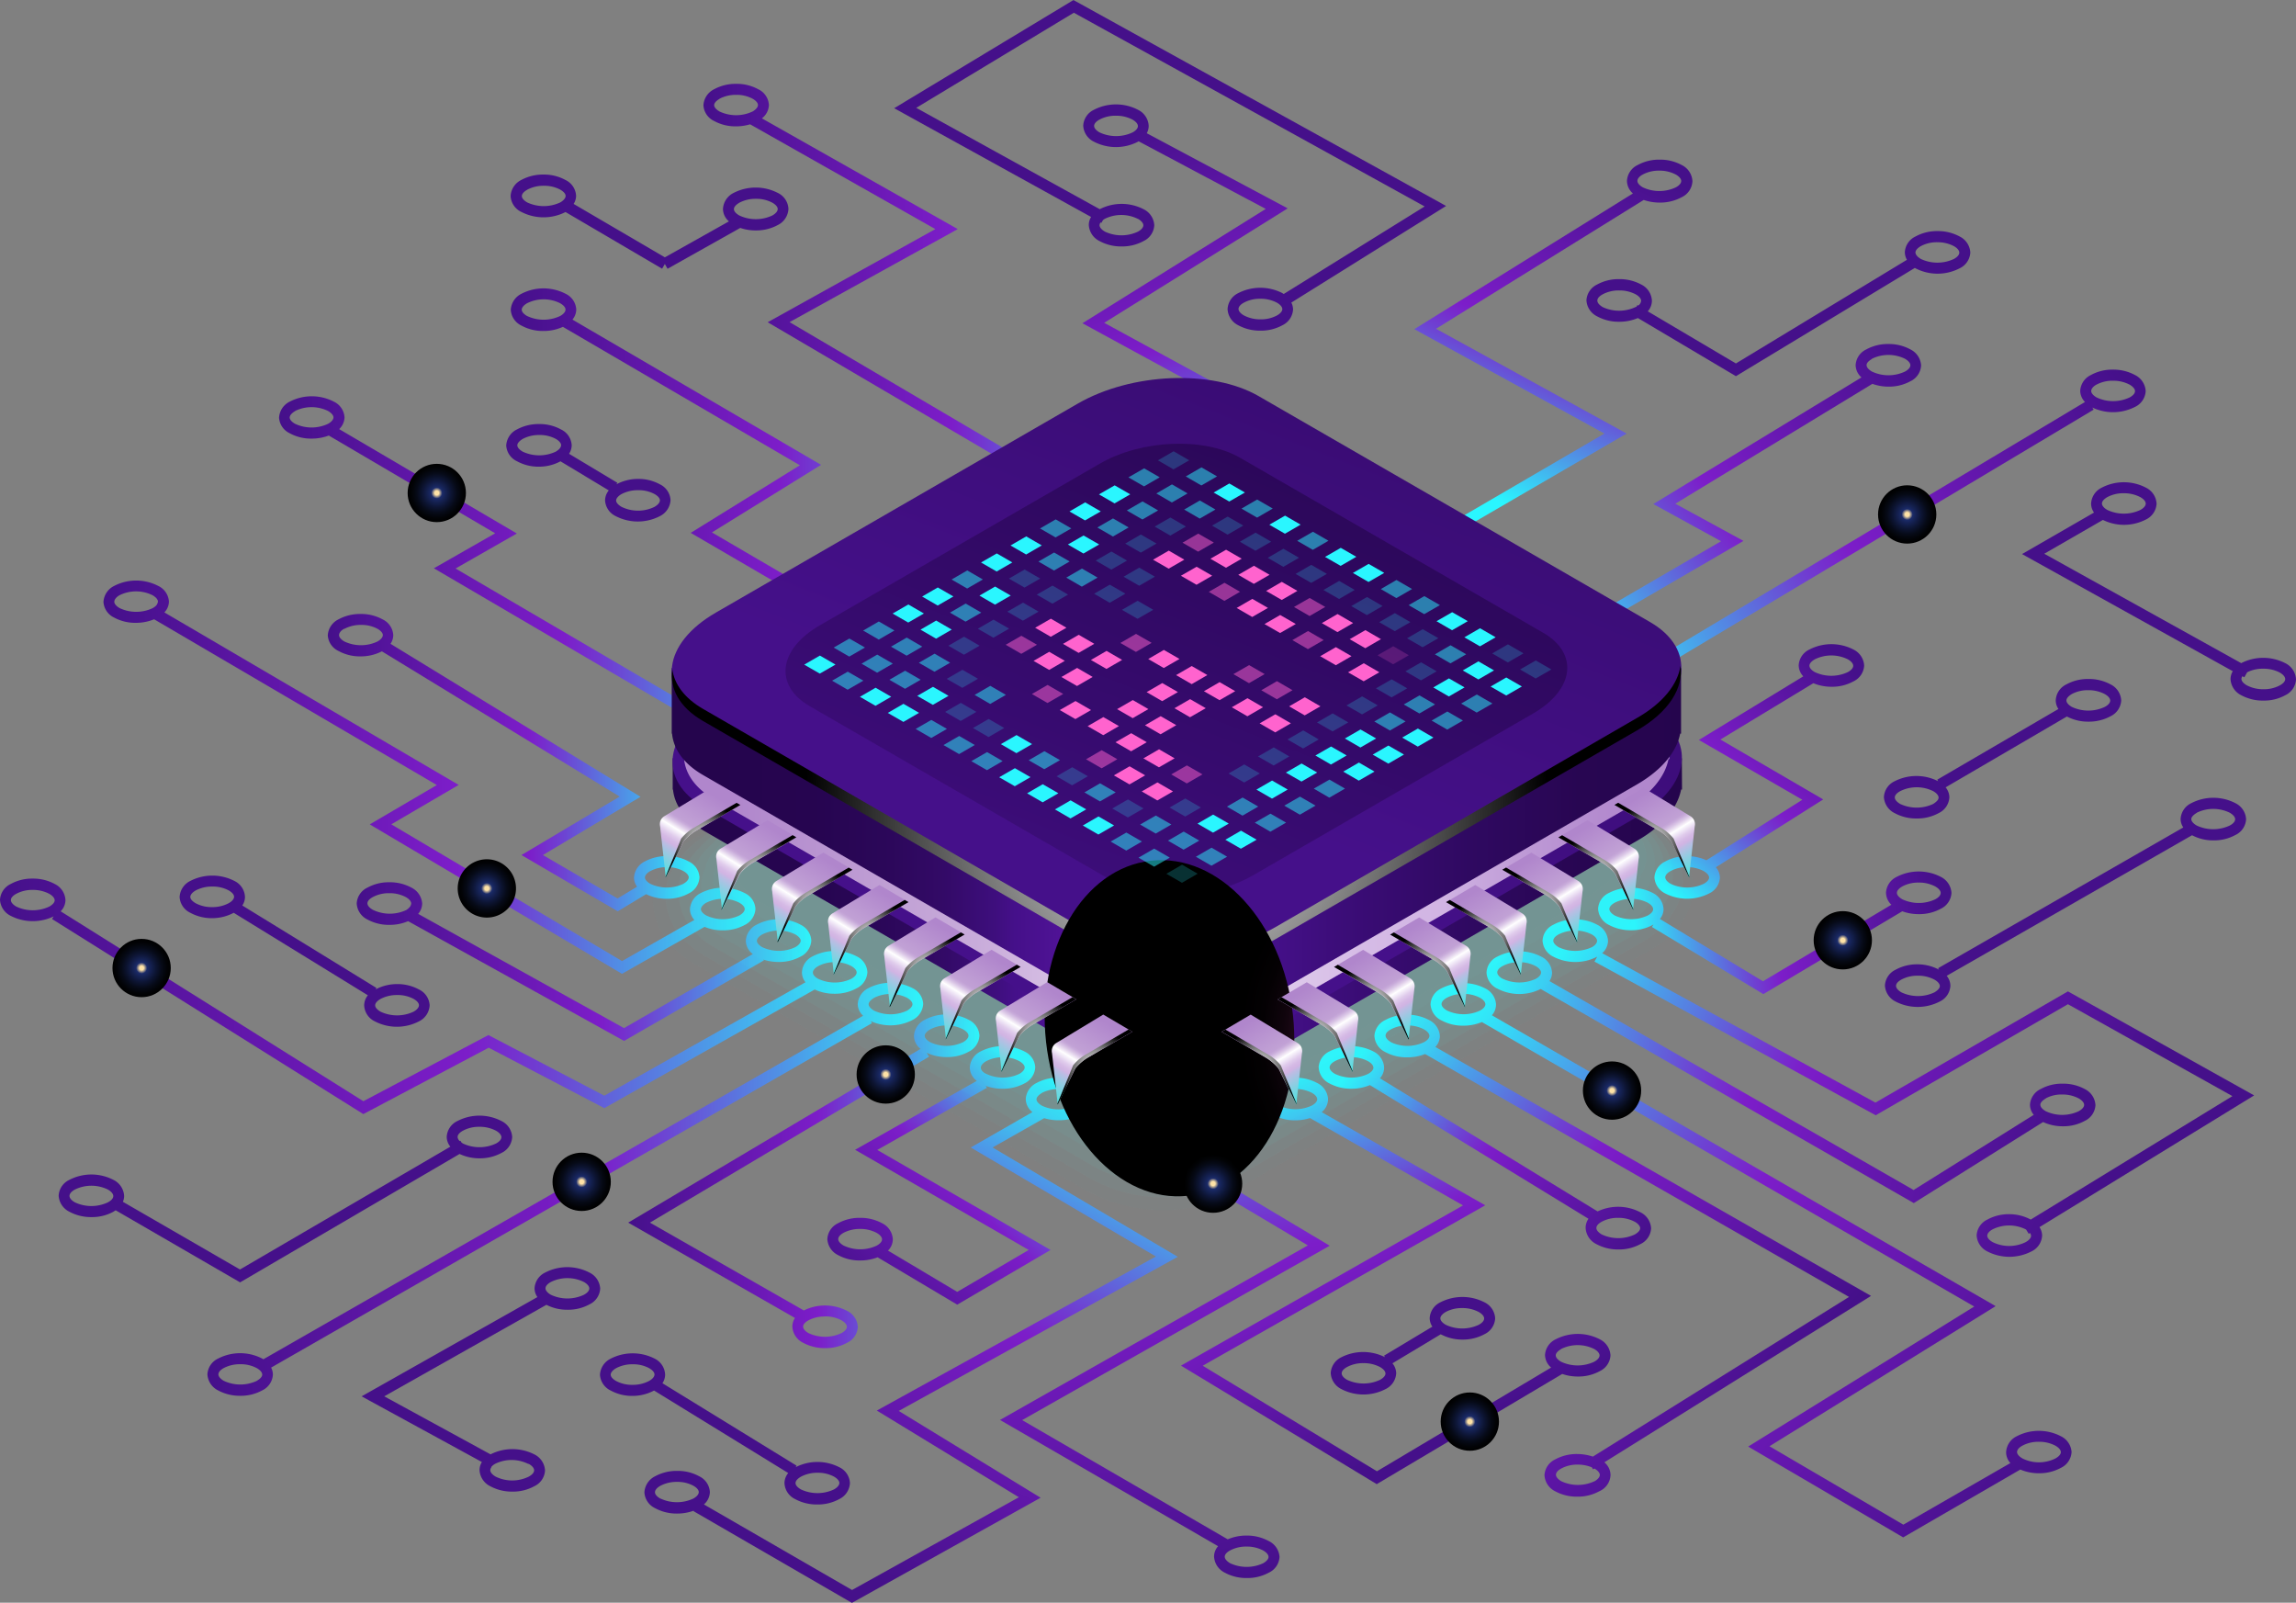 <svg xmlns="http://www.w3.org/2000/svg" xmlns:xlink="http://www.w3.org/1999/xlink" viewBox="0 0 427.84 298.57"><rect x="0" y="0" width="427.84" height="298.57" fill="#808080" stroke="none"/><defs><style>.cls-1{isolation:isolate;}.cls-2{fill:url(#linear-gradient);}.cls-3{fill:url(#linear-gradient-2);}.cls-4{fill:url(#linear-gradient-3);}.cls-5{fill:url(#linear-gradient-4);}.cls-6{fill:#45108a;}.cls-7{fill:url(#linear-gradient-5);}.cls-8{fill:url(#linear-gradient-6);}.cls-9{fill:url(#linear-gradient-7);}.cls-10{fill:url(#linear-gradient-8);}.cls-11{fill:url(#linear-gradient-9);}.cls-12{fill:url(#linear-gradient-10);}.cls-13{fill:url(#linear-gradient-11);}.cls-14{fill:url(#linear-gradient-12);}.cls-15{fill:url(#linear-gradient-13);}.cls-16{fill:url(#linear-gradient-14);}.cls-17{fill:url(#linear-gradient-15);}.cls-18{fill:url(#linear-gradient-16);}.cls-19{fill:url(#linear-gradient-17);}.cls-20{fill:url(#linear-gradient-18);}.cls-21{fill:url(#linear-gradient-19);}.cls-22{fill:url(#linear-gradient-20);}.cls-23{fill:url(#linear-gradient-21);}.cls-24{fill:url(#linear-gradient-22);}.cls-25{fill:url(#linear-gradient-23);}.cls-26{fill:url(#linear-gradient-24);}.cls-27,.cls-49,.cls-55{opacity:0.2;}.cls-28,.cls-29,.cls-30,.cls-31,.cls-32,.cls-33,.cls-34,.cls-35,.cls-36,.cls-37,.cls-38,.cls-39{fill:#43e8e1;}.cls-28,.cls-54{opacity:0;}.cls-29{opacity:0.09;}.cls-30{opacity:0.18;}.cls-31{opacity:0.27;}.cls-32{opacity:0.36;}.cls-33{opacity:0.45;}.cls-34{opacity:0.55;}.cls-35{opacity:0.64;}.cls-36{opacity:0.73;}.cls-37{opacity:0.82;}.cls-38{opacity:0.91;}.cls-40{fill:url(#linear-gradient-25);}.cls-41{fill:url(#New_Gradient_Swatch_copy_25);}.cls-42{fill:url(#linear-gradient-26);}.cls-43{fill:url(#linear-gradient-27);}.cls-44{fill:url(#New_Gradient_Swatch_copy_25-2);}.cls-45{fill:url(#New_Gradient_Swatch_copy_25-3);}.cls-46,.cls-47,.cls-57,.cls-59,.cls-61,.cls-63,.cls-65,.cls-67,.cls-69,.cls-71,.cls-73,.cls-75,.cls-77,.cls-79,.cls-81,.cls-83,.cls-85,.cls-87,.cls-88,.cls-89,.cls-90,.cls-91,.cls-92,.cls-93,.cls-94,.cls-95,.cls-96,.cls-97{mix-blend-mode:color-dodge;}.cls-46{fill:url(#Radial_Gradient_1);}.cls-47{fill:url(#radial-gradient);}.cls-48{mix-blend-mode:screen;}.cls-49,.cls-50,.cls-51,.cls-54{fill:#2af6ff;}.cls-50,.cls-52{opacity:0.5;}.cls-52,.cls-53,.cls-55{fill:#ff63ce;}.cls-56{fill:url(#linear-gradient-28);}.cls-57{fill:url(#Radial_Gradient_1-2);}.cls-58{fill:url(#linear-gradient-29);}.cls-59{fill:url(#Radial_Gradient_1-3);}.cls-60{fill:url(#linear-gradient-30);}.cls-61{fill:url(#Radial_Gradient_1-4);}.cls-62{fill:url(#linear-gradient-31);}.cls-63{fill:url(#Radial_Gradient_1-5);}.cls-64{fill:url(#linear-gradient-32);}.cls-65{fill:url(#Radial_Gradient_1-6);}.cls-66{fill:url(#linear-gradient-33);}.cls-67{fill:url(#Radial_Gradient_1-7);}.cls-68{fill:url(#linear-gradient-34);}.cls-69{fill:url(#Radial_Gradient_1-8);}.cls-70{fill:url(#linear-gradient-35);}.cls-71{fill:url(#Radial_Gradient_1-9);}.cls-72{fill:url(#linear-gradient-36);}.cls-73{fill:url(#Radial_Gradient_1-10);}.cls-74{fill:url(#linear-gradient-37);}.cls-75{fill:url(#Radial_Gradient_1-11);}.cls-76{fill:url(#linear-gradient-38);}.cls-77{fill:url(#Radial_Gradient_1-12);}.cls-78{fill:url(#linear-gradient-39);}.cls-79{fill:url(#Radial_Gradient_1-13);}.cls-80{fill:url(#linear-gradient-40);}.cls-81{fill:url(#Radial_Gradient_1-14);}.cls-82{fill:url(#linear-gradient-41);}.cls-83{fill:url(#Radial_Gradient_1-15);}.cls-84{fill:url(#linear-gradient-42);}.cls-85{fill:url(#Radial_Gradient_1-16);}.cls-86{fill:url(#linear-gradient-43);}.cls-87{fill:url(#Radial_Gradient_1-17);}.cls-88{fill:url(#radial-gradient-2);}.cls-89{fill:url(#radial-gradient-3);}.cls-90{fill:url(#radial-gradient-4);}.cls-91{fill:url(#radial-gradient-5);}.cls-92{fill:url(#radial-gradient-6);}.cls-93{fill:url(#radial-gradient-7);}.cls-94{fill:url(#radial-gradient-8);}.cls-95{fill:url(#radial-gradient-9);}.cls-96{fill:url(#radial-gradient-10);}.cls-97{fill:url(#radial-gradient-11);}</style><linearGradient id="linear-gradient" x1="354" y1="398.57" x2="400.2" y2="311.63" gradientUnits="userSpaceOnUse"><stop offset="0" stop-color="#45108a"/><stop offset="0.54" stop-color="#7c1dc9"/><stop offset="0.63" stop-color="#6e41d2"/><stop offset="0.82" stop-color="#4c9be8"/><stop offset="1" stop-color="#2af6ff"/></linearGradient><linearGradient id="linear-gradient-2" x1="468.23" y1="378.9" x2="439.57" y2="311.51" xlink:href="#linear-gradient"/><linearGradient id="linear-gradient-3" x1="528.21" y1="375.91" x2="450.33" y2="312.28" xlink:href="#linear-gradient"/><linearGradient id="linear-gradient-4" x1="580.69" y1="388.44" x2="467.76" y2="306.9" xlink:href="#linear-gradient"/><linearGradient id="linear-gradient-5" x1="201.53" y1="295.88" x2="363.16" y2="295.88" xlink:href="#linear-gradient"/><linearGradient id="linear-gradient-6" x1="360.07" y1="352.52" x2="398.12" y2="315.01" xlink:href="#linear-gradient"/><linearGradient id="linear-gradient-7" x1="546.64" y1="235.02" x2="510.76" y2="274.43" xlink:href="#linear-gradient"/><linearGradient id="linear-gradient-8" x1="586.11" y1="326.72" x2="478.07" y2="298.58" xlink:href="#linear-gradient"/><linearGradient id="linear-gradient-9" x1="428.09" y1="406.2" x2="406.48" y2="298.16" xlink:href="#linear-gradient"/><linearGradient id="linear-gradient-10" x1="318.59" y1="330.3" x2="384.02" y2="330.3" xlink:href="#linear-gradient"/><linearGradient id="linear-gradient-11" x1="506.94" y1="344.88" x2="454.84" y2="307.11" xlink:href="#linear-gradient"/><linearGradient id="linear-gradient-12" x1="268.01" y1="289.35" x2="352.74" y2="289.35" xlink:href="#linear-gradient"/><linearGradient id="linear-gradient-13" x1="503.15" y1="139.56" x2="475.97" y2="201.53" xlink:href="#linear-gradient"/><linearGradient id="linear-gradient-14" x1="240.19" y1="331.78" x2="373.59" y2="331.78" xlink:href="#linear-gradient"/><linearGradient id="linear-gradient-15" x1="563.13" y1="280.71" x2="506.6" y2="286.69" xlink:href="#linear-gradient"/><linearGradient id="linear-gradient-16" x1="559.31" y1="177.46" x2="490.81" y2="227.47" xlink:href="#linear-gradient"/><linearGradient id="linear-gradient-17" x1="417.04" y1="131.43" x2="440.96" y2="205.09" xlink:href="#linear-gradient"/><linearGradient id="linear-gradient-18" x1="220.77" y1="254.99" x2="342.31" y2="254.99" xlink:href="#linear-gradient"/><linearGradient id="linear-gradient-19" x1="262.63" y1="252.28" x2="331.88" y2="252.28" xlink:href="#linear-gradient"/><linearGradient id="linear-gradient-20" x1="332.62" y1="169.45" x2="418.37" y2="169.45" xlink:href="#linear-gradient"/><linearGradient id="linear-gradient-21" x1="253.52" y1="220.05" x2="351.68" y2="220.05" xlink:href="#linear-gradient"/><linearGradient id="linear-gradient-22" x1="595.02" y1="326.97" x2="496.77" y2="278.05" xlink:href="#linear-gradient"/><linearGradient id="linear-gradient-23" x1="296.74" y1="203.71" x2="389.54" y2="203.71" xlink:href="#linear-gradient"/><linearGradient id="linear-gradient-24" x1="597.97" y1="181.47" x2="501.21" y2="239.09" xlink:href="#linear-gradient"/><linearGradient id="linear-gradient-25" x1="326.85" y1="256.59" x2="514.93" y2="256.59" gradientUnits="userSpaceOnUse"><stop offset="0.04" stop-color="#25054d"/><stop offset="0.14" stop-color="#260550"/><stop offset="0.21" stop-color="#2b0759"/><stop offset="0.27" stop-color="#330a67"/><stop offset="0.32" stop-color="#3e0e7d"/><stop offset="0.34" stop-color="#45108a"/><stop offset="0.38" stop-color="#4e1294"/><stop offset="0.44" stop-color="#6518af"/><stop offset="0.49" stop-color="#7c1dc9"/><stop offset="0.53" stop-color="#6b19b5"/><stop offset="0.59" stop-color="#45108a"/><stop offset="0.66" stop-color="#3c0d79"/><stop offset="0.79" stop-color="#2f0961"/><stop offset="0.9" stop-color="#280652"/><stop offset="1" stop-color="#25054d"/></linearGradient><linearGradient id="New_Gradient_Swatch_copy_25" x1="490.72" y1="71.5" x2="413.33" y2="271.27" gradientUnits="userSpaceOnUse"><stop offset="0" stop-color="#25054d"/><stop offset="1" stop-color="#45108a"/></linearGradient><linearGradient id="linear-gradient-26" x1="331.15" y1="248.67" x2="510.59" y2="248.67" gradientUnits="userSpaceOnUse"><stop offset="0.04" stop-color="#b086cc"/><stop offset="0.21" stop-color="#c1a1d5"/><stop offset="0.29" stop-color="#c8abda"/><stop offset="0.41" stop-color="#dbc6e7"/><stop offset="0.51" stop-color="#ebdef3"/><stop offset="0.56" stop-color="#e4d2ee"/><stop offset="0.69" stop-color="#d6bce6"/><stop offset="0.78" stop-color="#d1b4e3"/><stop offset="0.78" stop-color="#cfb2e2"/><stop offset="0.86" stop-color="#be9ad6"/><stop offset="0.94" stop-color="#b48bcf"/><stop offset="1" stop-color="#b086cc"/></linearGradient><linearGradient id="linear-gradient-27" x1="326.7" y1="242.99" x2="514.78" y2="242.99" xlink:href="#linear-gradient-25"/><linearGradient id="New_Gradient_Swatch_copy_25-2" x1="490.57" y1="54.69" x2="413.18" y2="254.47" xlink:href="#New_Gradient_Swatch_copy_25"/><linearGradient id="New_Gradient_Swatch_copy_25-3" x1="448.48" y1="163.35" x2="388.54" y2="318.08" xlink:href="#New_Gradient_Swatch_copy_25"/><radialGradient id="Radial_Gradient_1" cx="420.74" cy="262.11" r="69.34" gradientUnits="userSpaceOnUse"><stop offset="0" stop-color="#fff"/><stop offset="1"/></radialGradient><radialGradient id="radial-gradient" cx="6590.14" cy="9384.31" r="34.85" gradientTransform="matrix(0, -0.9, -0.66, 0, 6648.95, 6240.21)" gradientUnits="userSpaceOnUse"><stop offset="0" stop-color="#972a74"/><stop offset="0.04" stop-color="#8a266a"/><stop offset="0.19" stop-color="#601b4a"/><stop offset="0.35" stop-color="#3d112f"/><stop offset="0.51" stop-color="#230a1b"/><stop offset="0.67" stop-color="#0f040c"/><stop offset="0.83" stop-color="#040103"/><stop offset="1"/></radialGradient><linearGradient id="linear-gradient-28" x1="507.56" y1="258.03" x2="518.07" y2="275" gradientUnits="userSpaceOnUse"><stop offset="0.01" stop-color="#b086cc"/><stop offset="0.36" stop-color="#c1a1d5"/><stop offset="0.38" stop-color="#c8abda"/><stop offset="0.41" stop-color="#dac6e6"/><stop offset="0.45" stop-color="#f7f2f9"/><stop offset="0.46" stop-color="#fff"/><stop offset="0.49" stop-color="#f1e9f7"/><stop offset="0.53" stop-color="#e0ccec"/><stop offset="0.57" stop-color="#d5bae5"/><stop offset="0.6" stop-color="#d1b4e3"/><stop offset="0.63" stop-color="#bcbce3"/><stop offset="0.72" stop-color="#91cce2"/><stop offset="0.8" stop-color="#6fd8e2"/><stop offset="0.87" stop-color="#57e1e1"/><stop offset="0.94" stop-color="#48e6e1"/><stop offset="1" stop-color="#43e8e1"/></linearGradient><radialGradient id="Radial_Gradient_1-2" cx="509.32" cy="266.75" r="6.97" xlink:href="#Radial_Gradient_1"/><linearGradient id="linear-gradient-29" x1="497.11" y1="264.07" x2="507.62" y2="281.04" xlink:href="#linear-gradient-28"/><radialGradient id="Radial_Gradient_1-3" cx="498.88" cy="272.79" r="6.97" xlink:href="#Radial_Gradient_1"/><linearGradient id="linear-gradient-30" x1="486.67" y1="270.1" x2="497.17" y2="287.07" xlink:href="#linear-gradient-28"/><radialGradient id="Radial_Gradient_1-4" cx="488.43" cy="278.82" r="6.97" xlink:href="#Radial_Gradient_1"/><linearGradient id="linear-gradient-31" x1="476.22" y1="276.14" x2="486.72" y2="293.11" xlink:href="#linear-gradient-28"/><radialGradient id="Radial_Gradient_1-5" cx="477.98" cy="284.86" r="6.97" xlink:href="#Radial_Gradient_1"/><linearGradient id="linear-gradient-32" x1="465.77" y1="282.18" x2="476.28" y2="299.15" xlink:href="#linear-gradient-28"/><radialGradient id="Radial_Gradient_1-6" cx="467.53" cy="290.9" r="6.97" xlink:href="#Radial_Gradient_1"/><linearGradient id="linear-gradient-33" x1="455.32" y1="288.22" x2="465.83" y2="305.19" xlink:href="#linear-gradient-28"/><radialGradient id="Radial_Gradient_1-7" cx="457.08" cy="296.94" r="6.97" xlink:href="#Radial_Gradient_1"/><linearGradient id="linear-gradient-34" x1="444.82" y1="294.25" x2="455.33" y2="311.22" xlink:href="#linear-gradient-28"/><radialGradient id="Radial_Gradient_1-8" cx="446.59" cy="302.97" r="6.97" xlink:href="#Radial_Gradient_1"/><linearGradient id="linear-gradient-35" x1="434.37" y1="300.29" x2="444.88" y2="317.26" xlink:href="#linear-gradient-28"/><radialGradient id="Radial_Gradient_1-9" cx="436.14" cy="309.01" r="6.97" xlink:href="#Radial_Gradient_1"/><linearGradient id="linear-gradient-36" x1="8003.33" y1="258.03" x2="8013.84" y2="274.99" gradientTransform="matrix(-1, 0, 0, 1, 8337.62, 0)" xlink:href="#linear-gradient-28"/><radialGradient id="Radial_Gradient_1-10" cx="8005.1" cy="266.75" r="6.97" gradientTransform="matrix(-1, 0, 0, 1, 8337.62, 0)" xlink:href="#Radial_Gradient_1"/><linearGradient id="linear-gradient-37" x1="7992.89" y1="264.06" x2="8003.39" y2="281.03" gradientTransform="matrix(-1, 0, 0, 1, 8337.62, 0)" xlink:href="#linear-gradient-28"/><radialGradient id="Radial_Gradient_1-11" cx="7994.65" cy="272.78" r="6.97" gradientTransform="matrix(-1, 0, 0, 1, 8337.62, 0)" xlink:href="#Radial_Gradient_1"/><linearGradient id="linear-gradient-38" x1="7982.45" y1="270.1" x2="7992.95" y2="287.06" gradientTransform="matrix(-1, 0, 0, 1, 8337.62, 0)" xlink:href="#linear-gradient-28"/><radialGradient id="Radial_Gradient_1-12" cx="7984.21" cy="278.82" r="6.97" gradientTransform="matrix(-1, 0, 0, 1, 8337.62, 0)" xlink:href="#Radial_Gradient_1"/><linearGradient id="linear-gradient-39" x1="7972" y1="276.14" x2="7982.51" y2="293.1" gradientTransform="matrix(-1, 0, 0, 1, 8337.62, 0)" xlink:href="#linear-gradient-28"/><radialGradient id="Radial_Gradient_1-13" cx="7973.76" cy="284.85" r="6.97" gradientTransform="matrix(-1, 0, 0, 1, 8337.62, 0)" xlink:href="#Radial_Gradient_1"/><linearGradient id="linear-gradient-40" x1="7961.56" y1="282.17" x2="7972.06" y2="299.13" gradientTransform="matrix(-1, 0, 0, 1, 8337.62, 0)" xlink:href="#linear-gradient-28"/><radialGradient id="Radial_Gradient_1-14" cx="7963.32" cy="290.89" r="6.97" gradientTransform="matrix(-1, 0, 0, 1, 8337.62, 0)" xlink:href="#Radial_Gradient_1"/><linearGradient id="linear-gradient-41" x1="7951.11" y1="288.21" x2="7961.62" y2="305.17" gradientTransform="matrix(-1, 0, 0, 1, 8337.62, 0)" xlink:href="#linear-gradient-28"/><radialGradient id="Radial_Gradient_1-15" cx="7952.87" cy="296.92" r="6.97" gradientTransform="matrix(-1, 0, 0, 1, 8337.62, 0)" xlink:href="#Radial_Gradient_1"/><linearGradient id="linear-gradient-42" x1="7940.74" y1="294.24" x2="7951.25" y2="311.21" gradientTransform="matrix(-1, 0, 0, 1, 8337.62, 0)" xlink:href="#linear-gradient-28"/><radialGradient id="Radial_Gradient_1-16" cx="7942.5" cy="302.96" r="6.97" gradientTransform="matrix(-1, 0, 0, 1, 8337.62, 0)" xlink:href="#Radial_Gradient_1"/><linearGradient id="linear-gradient-43" x1="7930.3" y1="300.28" x2="7940.8" y2="317.24" gradientTransform="matrix(-1, 0, 0, 1, 8337.62, 0)" xlink:href="#linear-gradient-28"/><radialGradient id="Radial_Gradient_1-17" cx="7932.06" cy="308.99" r="6.97" gradientTransform="matrix(-1, 0, 0, 1, 8337.62, 0)" xlink:href="#Radial_Gradient_1"/><radialGradient id="radial-gradient-2" cx="300.39" cy="203.17" r="5.43" gradientUnits="userSpaceOnUse"><stop offset="0.07" stop-color="#fee2a6"/><stop offset="0.14" stop-color="#7a7782"/><stop offset="0.19" stop-color="#1b2b69"/><stop offset="0.26" stop-color="#17255b"/><stop offset="0.49" stop-color="#0d1534"/><stop offset="0.69" stop-color="#060a17"/><stop offset="0.87" stop-color="#020306"/><stop offset="1"/></radialGradient><radialGradient id="radial-gradient-3" cx="343.39" cy="175.17" r="5.43" xlink:href="#radial-gradient-2"/><radialGradient id="radial-gradient-4" cx="226.05" cy="220.51" r="5.43" xlink:href="#radial-gradient-2"/><radialGradient id="radial-gradient-5" cx="165.05" cy="200.17" r="5.43" xlink:href="#radial-gradient-2"/><radialGradient id="radial-gradient-6" cx="108.39" cy="220.17" r="5.43" xlink:href="#radial-gradient-2"/><radialGradient id="radial-gradient-7" cx="292.25" cy="275.74" r="5.43" xlink:href="#radial-gradient-2"/><radialGradient id="radial-gradient-8" cx="355.39" cy="95.84" r="5.43" xlink:href="#radial-gradient-2"/><radialGradient id="radial-gradient-9" cx="81.39" cy="91.84" r="5.43" xlink:href="#radial-gradient-2"/><radialGradient id="radial-gradient-10" cx="273.89" cy="264.84" r="5.43" xlink:href="#radial-gradient-2"/><radialGradient id="radial-gradient-11" cx="26.39" cy="180.34" r="5.43" xlink:href="#radial-gradient-2"/></defs><g class="cls-1"><g id="Layer_1" data-name="Layer 1"><path class="cls-2" d="M421,344.37,386.49,324l9.62-5.46a9,9,0,0,0,2.64.39,8.32,8.32,0,0,0,4.12-1,3.55,3.55,0,0,0,2-3,3.47,3.47,0,0,0-2-2.94,8.23,8.23,0,0,0-4.07-1,8.47,8.47,0,0,0-4.13,1,3.56,3.56,0,0,0-2,3,3.13,3.13,0,0,0,1.25,2.42L382.42,324l34.5,20.31-52,28.7,26.47,16.15L360.3,406.44,332.7,390.5a3.16,3.16,0,0,0,1.11-2.3,3.48,3.48,0,0,0-2-2.95,8.24,8.24,0,0,0-4.08-1,8.43,8.43,0,0,0-4.12,1,3.57,3.57,0,0,0-2,3,3.48,3.48,0,0,0,2,2.95,8.35,8.35,0,0,0,4.08,1,9,9,0,0,0,3.12-.54l-.05.09,29.52,17.09,35.16-19.59L369,373.08Zm-25.33-30.54a6.95,6.95,0,0,1,6.16,0c.62.36,1,.79,1,1.18s-.36.84-1,1.2a7.22,7.22,0,0,1-6.16,0c-.61-.36-1-.79-1-1.18S395.09,314.19,395.71,313.83Zm-71.09,75.58c-.62-.35-1-.78-1-1.18s.36-.84,1-1.2a6.43,6.43,0,0,1,3.1-.73,6.24,6.24,0,0,1,3.06.72c.62.35,1,.78,1,1.18s-.36.84-1,1.2A7.22,7.22,0,0,1,324.62,389.41Z" transform="translate(-201.53 -110.23)"/><path class="cls-3" d="M447.82,317.42A3.15,3.15,0,0,0,449,315a3.57,3.57,0,0,0-2-3,8.43,8.43,0,0,0-4.12-1,8.24,8.24,0,0,0-4.08,1,3.47,3.47,0,0,0-2,2.94,3.55,3.55,0,0,0,2,3,8.32,8.32,0,0,0,4.12,1,8.81,8.81,0,0,0,2.72-.42l28.51,16.27-52.55,29.85,36.47,22.08,34.57-20.53a8.88,8.88,0,0,0,2.91.48,8.24,8.24,0,0,0,4.08-1,3.47,3.47,0,0,0,2-2.94,3.57,3.57,0,0,0-2-3,8.94,8.94,0,0,0-8.2,0,3.47,3.47,0,0,0-2,2.94,3.17,3.17,0,0,0,1.14,2.33l-32.46,19.32-32.46-19.66,52.64-29.89Zm-8-1.22c-.63-.37-1-.81-1-1.21s.35-.82,1-1.18a6.95,6.95,0,0,1,6.16,0c.63.36,1,.8,1,1.2s-.35.82-1,1.18A7.25,7.25,0,0,1,439.86,316.2Zm52.61,45.34a6.95,6.95,0,0,1,6.16,0c.63.36,1,.8,1,1.2s-.35.82-1,1.18a7.26,7.26,0,0,1-6.16,0c-.63-.36-1-.8-1-1.2S491.85,361.9,492.47,361.54Z" transform="translate(-201.53 -110.23)"/><path class="cls-4" d="M501.64,385a3.18,3.18,0,0,0-1.15-2.35l49.69-31L469,305.27a3,3,0,0,0,.84-2,3.56,3.56,0,0,0-2-3,8.47,8.47,0,0,0-4.13-1,8.23,8.23,0,0,0-4.07,1,3.48,3.48,0,0,0-2,2.94,3.55,3.55,0,0,0,2,3,8.32,8.32,0,0,0,4.12,1,8.84,8.84,0,0,0,3.32-.62l79,45.25-47.73,29.75a9.29,9.29,0,0,0-2.94-.48,8.3,8.3,0,0,0-4.08,1,3.46,3.46,0,0,0-2,2.94,3.56,3.56,0,0,0,2,3,8.36,8.36,0,0,0,4.13,1,8.23,8.23,0,0,0,4.07-1A3.45,3.45,0,0,0,501.64,385Zm-40.92-80.63c-.63-.37-1-.8-1-1.21s.35-.82,1-1.17a6.29,6.29,0,0,1,3.06-.72,6.5,6.5,0,0,1,3.11.73c.62.36,1,.8,1,1.2s-.35.82-1,1.18A7.22,7.22,0,0,1,460.72,304.39Zm37.92,81.81a7.28,7.28,0,0,1-6.17,0c-.62-.37-1-.8-1-1.21s.35-.82,1-1.17a6.26,6.26,0,0,1,3.06-.72,6.81,6.81,0,0,1,2.63.51l.23.37.25-.15c.62.36,1,.8,1,1.2S499.25,385.84,498.64,386.2Z" transform="translate(-201.53 -110.23)"/><path class="cls-5" d="M585.55,377.79a8.91,8.91,0,0,0-8.2,0,3.48,3.48,0,0,0-2,3,3,3,0,0,0,.8,2l-19.95,11.48-24.94-14.61,42.14-26.1-93.87-54.19a3,3,0,0,0,.77-2,3.55,3.55,0,0,0-2-3,8.94,8.94,0,0,0-8.2,0,3.46,3.46,0,0,0-2,2.94,3.55,3.55,0,0,0,2,3,8.43,8.43,0,0,0,4.12,1,8.79,8.79,0,0,0,3.44-.68l91.75,53-42.12,26.09,28.88,16.92L578,384a8.77,8.77,0,0,0,3.47.69,8.35,8.35,0,0,0,4.08-1,3.48,3.48,0,0,0,2-2.95A3.54,3.54,0,0,0,585.55,377.79Zm-114.4-79.31c-.63-.36-1-.8-1-1.2s.35-.82,1-1.18a6.4,6.4,0,0,1,3.06-.71,6.5,6.5,0,0,1,3.11.72c.62.37,1,.81,1,1.21s-.35.82-1,1.18A7.26,7.26,0,0,1,471.15,298.48Zm113.4,83.45a6.9,6.9,0,0,1-6.16,0c-.63-.37-1-.8-1-1.2s.35-.83,1-1.18a6.26,6.26,0,0,1,3.06-.72,6.43,6.43,0,0,1,3.1.73c.63.36,1,.8,1,1.2S585.17,381.58,584.55,381.93Z" transform="translate(-201.53 -110.23)"/><path class="cls-6" d="M627.36,233.77a9,9,0,0,0-8.2,0l-36.7-20.38,10.93-6.3a8.9,8.9,0,0,0,8-.07,3.47,3.47,0,0,0,2-2.95,3.53,3.53,0,0,0-2-3,8.91,8.91,0,0,0-8.2,0,3.48,3.48,0,0,0-2,3,2.9,2.9,0,0,0,.54,1.65l-13.41,7.73,39.27,21.82a2.91,2.91,0,0,0-.42,1.48,3.56,3.56,0,0,0,2,3,8.47,8.47,0,0,0,4.13,1,8.23,8.23,0,0,0,4.07-1,3.47,3.47,0,0,0,2-2.94A3.55,3.55,0,0,0,627.36,233.77Zm-33.15-30.93a6.24,6.24,0,0,1,3.06-.72,6.48,6.48,0,0,1,3.1.73c.63.36,1,.8,1,1.2s-.36.83-1,1.18a7.22,7.22,0,0,1-6.16,0c-.63-.36-1-.8-1-1.2S593.59,203.19,594.21,202.84Zm32.15,35.07a6.22,6.22,0,0,1-3.05.72,6.47,6.47,0,0,1-3.11-.73c-.63-.36-1-.8-1-1.2a.92.92,0,0,1,.18-.49l.36.2.52-.93a6.32,6.32,0,0,1,3-.67,6.43,6.43,0,0,1,3.1.72c.63.37,1,.81,1,1.21S627,237.56,626.36,237.91Z" transform="translate(-201.53 -110.23)"/><path class="cls-7" d="M361.16,294.34a3.53,3.53,0,0,0,2-3,3.47,3.47,0,0,0-2-2.95,8.91,8.91,0,0,0-8.2,0,3.52,3.52,0,0,0-2,3,3,3,0,0,0,.67,1.83l-37.49,21.13-21.6-11.29-23.3,12.32L212.83,280a3,3,0,0,0,.9-2.09,3.55,3.55,0,0,0-2-3,8.43,8.43,0,0,0-4.12-1,8.24,8.24,0,0,0-4.08,1,3.48,3.48,0,0,0-2,2.94,3.56,3.56,0,0,0,2,3,9,9,0,0,0,8,.1l-.3.49,58,36.34,23.37-12.37,21.54,11.26,39.21-22.1v0a8.52,8.52,0,0,0,3.66.79A8.35,8.35,0,0,0,361.16,294.34ZM210.72,279.12a7.22,7.22,0,0,1-6.16,0c-.63-.37-1-.8-1-1.21s.36-.82,1-1.17a6.26,6.26,0,0,1,3.06-.72,6.43,6.43,0,0,1,3.1.73c.63.36,1,.8,1,1.2S211.34,278.76,210.72,279.12ZM353,291.41c0-.4.36-.84,1-1.2a6.43,6.43,0,0,1,3.1-.73,6.26,6.26,0,0,1,3.06.72c.61.35,1,.78,1,1.18s-.36.84-1,1.2a7.22,7.22,0,0,1-6.16,0C353.36,292.24,353,291.81,353,291.41Z" transform="translate(-201.53 -110.23)"/><path class="cls-8" d="M392.44,312.06a3.55,3.55,0,0,0,2-3,3.45,3.45,0,0,0-2-2.94,8.94,8.94,0,0,0-8.2,0,3.54,3.54,0,0,0-2,3,3.17,3.17,0,0,0,1.31,2.47l-22.68,12.84,32.36,18.66-13.33,7.81L367,343.21a3,3,0,0,0,.9-2.1,3.55,3.55,0,0,0-2-3,8.4,8.4,0,0,0-4.12-1,8.3,8.3,0,0,0-4.08,1,3.46,3.46,0,0,0-2,2.94,3.55,3.55,0,0,0,2,3,8.32,8.32,0,0,0,4.12,1,8.91,8.91,0,0,0,3.25-.59l14.83,8.82,17.4-10.19L365,324.46l20.42-11.57-.21-.37a8.86,8.86,0,0,0,3.11.54A8.43,8.43,0,0,0,392.44,312.06Zm-33.71,30.21c-.63-.36-1-.8-1-1.2s.35-.82,1-1.18a6.4,6.4,0,0,1,3.06-.71,6.31,6.31,0,0,1,3.1.73c.63.36,1,.8,1,1.2s-.35.82-1,1.18A7.22,7.22,0,0,1,358.73,342.27Zm25.57-33.14c0-.41.36-.84,1-1.21a6.5,6.5,0,0,1,3.11-.73,6.4,6.4,0,0,1,3.06.72c.61.36,1,.78,1,1.18s-.36.84-1,1.2a7.22,7.22,0,0,1-6.16,0C384.65,310,384.3,309.52,384.3,309.13Z" transform="translate(-201.53 -110.23)"/><path class="cls-9" d="M515.9,269.73a8.24,8.24,0,0,0-4.08,1,3.48,3.48,0,0,0-2,2.94,3.57,3.57,0,0,0,2,3,9,9,0,0,0,8.2,0,3.48,3.48,0,0,0,2-2.95,3,3,0,0,0-.75-1.92l20-12.64L522.11,248l17.32-10.49a8.81,8.81,0,0,0,3.4.66,8.23,8.23,0,0,0,4.07-1,3.47,3.47,0,0,0,2-2.94,3.55,3.55,0,0,0-2-3,8.94,8.94,0,0,0-8.2,0,3.46,3.46,0,0,0-2,2.94,3,3,0,0,0,.86,2.06L518.1,248.08l19.28,11.14L519.5,270.49A8.64,8.64,0,0,0,515.9,269.73Zm23.8-36.67a6.95,6.95,0,0,1,6.16,0c.63.36,1,.8,1,1.2s-.35.82-1,1.18a7.26,7.26,0,0,1-6.16,0c-.63-.36-1-.8-1-1.2S539.09,233.42,539.7,233.06ZM519,274.88a7.22,7.22,0,0,1-6.16,0c-.63-.37-1-.8-1-1.21s.36-.82,1-1.17a6.26,6.26,0,0,1,3.06-.72,6.43,6.43,0,0,1,3.1.73c.63.36,1,.8,1,1.2S519.64,274.53,519,274.88Z" transform="translate(-201.53 -110.23)"/><path class="cls-10" d="M488.73,288.45a8.91,8.91,0,0,0-8.2,0,3.47,3.47,0,0,0-2,2.95,3.52,3.52,0,0,0,2,3,8.88,8.88,0,0,0,8.09.07l69,39.59.53.3,24.09-15.1a8.65,8.65,0,0,0,3.68.79,8.27,8.27,0,0,0,4.08-1,3.46,3.46,0,0,0,2-2.94,3.56,3.56,0,0,0-2-3,8.47,8.47,0,0,0-4.13-1,8.23,8.23,0,0,0-4.07,1,3.47,3.47,0,0,0-2,2.94,3,3,0,0,0,.7,1.87l-22.39,14L490.26,293a2.87,2.87,0,0,0,.48-1.57A3.52,3.52,0,0,0,488.73,288.45Zm94,26.4a6.22,6.22,0,0,1,3.05-.72,6.5,6.5,0,0,1,3.11.73c.62.36,1,.8,1,1.2s-.36.82-1,1.18a7.22,7.22,0,0,1-6.16,0c-.63-.36-1-.8-1-1.2S582.16,315.2,582.78,314.85Zm-101.2-22.27c-.63-.36-1-.8-1-1.2s.35-.83,1-1.18a6.29,6.29,0,0,1,3.06-.72,6.43,6.43,0,0,1,3.1.73c.63.36,1,.8,1,1.2s-.35.83-1,1.18A7.22,7.22,0,0,1,481.58,292.58Z" transform="translate(-201.53 -110.23)"/><path class="cls-6" d="M474.06,359.79a8.4,8.4,0,0,0,4.08-1,3.47,3.47,0,0,0,2-2.95,3.52,3.52,0,0,0-2-3,9,9,0,0,0-8.2,0,3.47,3.47,0,0,0-2,2.95,2.84,2.84,0,0,0,.5,1.59l-9,5.4.17.29a9,9,0,0,0-8.11,0,3.48,3.48,0,0,0-2,2.95,3.54,3.54,0,0,0,2,3,8.91,8.91,0,0,0,8.2,0,3.48,3.48,0,0,0,2-2.95,3,3,0,0,0-.7-1.86l9-5.41A8.52,8.52,0,0,0,474.06,359.79Zm-3.13-5.15a6.29,6.29,0,0,1,3.06-.72,6.43,6.43,0,0,1,3.1.73c.63.36,1,.8,1,1.2s-.35.83-1,1.18a7.22,7.22,0,0,1-6.16,0c-.63-.36-1-.8-1-1.2S470.32,355,470.93,354.64ZM458.7,367.28a7.22,7.22,0,0,1-6.16,0c-.63-.36-1-.8-1-1.2s.35-.83,1-1.18a6.26,6.26,0,0,1,3.06-.72,6.43,6.43,0,0,1,3.1.73c.63.37,1,.8,1,1.2S459.32,366.93,458.7,367.28Z" transform="translate(-201.53 -110.23)"/><path class="cls-11" d="M437.91,397.3a8.43,8.43,0,0,0-4.12-1,8.78,8.78,0,0,0-3.48.7L392,374.79l57.31-32.49-23.46-14a2.94,2.94,0,0,0,.71-1.88,3.57,3.57,0,0,0-2-3,8.43,8.43,0,0,0-4.12-1,8.24,8.24,0,0,0-4.08,1,3.47,3.47,0,0,0-2,2.94,3.57,3.57,0,0,0,2,3,8.32,8.32,0,0,0,4.12,1,8.57,8.57,0,0,0,3.56-.74l21.2,12.62-57.37,32.52,40.64,23.52a2.93,2.93,0,0,0-.75,1.93,3.56,3.56,0,0,0,2,3,8.35,8.35,0,0,0,4.12,1,8.24,8.24,0,0,0,4.08-1,3.44,3.44,0,0,0,2-2.94A3.55,3.55,0,0,0,437.91,397.3Zm-20.56-69.69c-.63-.36-1-.8-1-1.2s.35-.82,1-1.18a6.95,6.95,0,0,1,6.16,0c.63.36,1,.8,1,1.2s-.35.82-1,1.18A7.22,7.22,0,0,1,417.35,327.61Zm19.57,73.84a7.28,7.28,0,0,1-6.17,0c-.62-.37-1-.81-1-1.21s.35-.82,1-1.17a6.26,6.26,0,0,1,3.06-.72,6.43,6.43,0,0,1,3.1.73c.63.36,1,.8,1,1.2S437.53,401.09,436.92,401.45Z" transform="translate(-201.53 -110.23)"/><path class="cls-12" d="M349.18,357.38a3.56,3.56,0,0,0,2,3,8.46,8.46,0,0,0,4.12,1,8.24,8.24,0,0,0,4.08-1,3.47,3.47,0,0,0,2-2.94,3.55,3.55,0,0,0-2-3,8.94,8.94,0,0,0-8.06-.08L322.64,338l52-30.91-.44-.74a8.51,8.51,0,0,0,3.72.81,8.29,8.29,0,0,0,4.12-1,3.54,3.54,0,0,0,2-3,3.47,3.47,0,0,0-2-2.94,8.3,8.3,0,0,0-4.08-1,8.43,8.43,0,0,0-4.12,1,3.55,3.55,0,0,0-2,3,3.12,3.12,0,0,0,1.23,2.41L318.59,338l31.08,17.76A2.9,2.9,0,0,0,349.18,357.38ZM374.86,302a6.43,6.43,0,0,1,3.1-.73A6.29,6.29,0,0,1,381,302c.61.35,1,.78,1,1.17s-.36.84-1,1.21a7.22,7.22,0,0,1-6.16,0c-.61-.36-1-.78-1-1.18S374.23,302.38,374.86,302Zm-19.62,53.47a6.31,6.31,0,0,1,3.1.73c.63.36,1,.8,1,1.2s-.35.82-1,1.18a7.26,7.26,0,0,1-6.16,0c-.63-.36-1-.8-1-1.2s.36-.82,1-1.18A6.38,6.38,0,0,1,355.24,355.49Z" transform="translate(-201.53 -110.23)"/><path class="cls-13" d="M507.16,336.05a8.93,8.93,0,0,0-7.93-.14l-40.56-24.8a3,3,0,0,0,.78-2,3.54,3.54,0,0,0-2-3,9,9,0,0,0-8.2,0,3.48,3.48,0,0,0-2,2.95,3.55,3.55,0,0,0,2,3,8.43,8.43,0,0,0,4.12,1,8.74,8.74,0,0,0,3.43-.68l40.73,24.9A2.9,2.9,0,0,0,497,339a3.56,3.56,0,0,0,2,3,8.36,8.36,0,0,0,4.13,1,8.23,8.23,0,0,0,4.07-1,3.44,3.44,0,0,0,2-2.94A3.55,3.55,0,0,0,507.16,336.05Zm-56.87-25.76c-.63-.36-1-.8-1-1.2s.35-.82,1-1.18a6.35,6.35,0,0,1,3.06-.72,6.43,6.43,0,0,1,3.1.73c.63.37,1,.8,1,1.21s-.36.82-1,1.17A7.22,7.22,0,0,1,450.29,310.29Zm55.88,29.91a7.24,7.24,0,0,1-6.17,0c-.62-.36-1-.8-1-1.2s.35-.82,1-1.17a6.26,6.26,0,0,1,3.06-.72,6.43,6.43,0,0,1,3.1.73c.63.36,1,.8,1,1.2S506.78,339.84,506.17,340.2Z" transform="translate(-201.53 -110.23)"/><path class="cls-14" d="M278.2,275.59a8.43,8.43,0,0,0-4.12-1,8.24,8.24,0,0,0-4.08,1,3.47,3.47,0,0,0-2,2.94,3.55,3.55,0,0,0,2,3,8.32,8.32,0,0,0,4.12,1,8.68,8.68,0,0,0,3.46-.69l40.24,22.31,26.05-15-.09-.15a9.09,9.09,0,0,0,2.81.44,8.32,8.32,0,0,0,4.12-1,3.57,3.57,0,0,0,2-3,3.49,3.49,0,0,0-2-2.94,8.24,8.24,0,0,0-4.08-1,8.43,8.43,0,0,0-4.12,1,3.55,3.55,0,0,0-2,3,3.16,3.16,0,0,0,1.3,2.46l-24,13.8-38.36-21.28a3,3,0,0,0,.75-1.93A3.59,3.59,0,0,0,278.2,275.59Zm65.37,8.72a6.9,6.9,0,0,1,6.16,0c.61.35,1,.78,1,1.17s-.36.84-1,1.2a7.22,7.22,0,0,1-6.16,0c-.62-.36-1-.79-1-1.18S342.94,284.67,343.57,284.31ZM271,279.72c-.63-.36-1-.8-1-1.2s.35-.82,1-1.17a6.24,6.24,0,0,1,3.06-.72,6.31,6.31,0,0,1,3.1.73c.63.36,1,.8,1,1.2a1.28,1.28,0,0,1-.57.91l0,0,0,.05-.35.24A7.22,7.22,0,0,1,271,279.72Z" transform="translate(-201.53 -110.23)"/><path class="cls-6" d="M404.42,152.14a3.56,3.56,0,0,0,2,3,8.36,8.36,0,0,0,4.13,1,8.23,8.23,0,0,0,4.07-1,3.47,3.47,0,0,0,2-2.94,3.55,3.55,0,0,0-2-3,8.94,8.94,0,0,0-8.16,0l-34.2-18.88,29.37-17.72L467,148.69,440.74,165l-.26-.17a9,9,0,0,0-8.2,0,3.48,3.48,0,0,0-2,3,3.55,3.55,0,0,0,2,3,8.43,8.43,0,0,0,4.12,1,8.24,8.24,0,0,0,4.08-1,3.48,3.48,0,0,0,2-2.95,2.92,2.92,0,0,0-.32-1.28l28.84-18-68.93-38.08-.51-.28-33.41,20.15,36.7,20.26A2.79,2.79,0,0,0,404.42,152.14ZM439.48,169a6.26,6.26,0,0,1-3.06.72,6.43,6.43,0,0,1-3.1-.73c-.63-.36-1-.8-1-1.2s.35-.83,1-1.18a6.24,6.24,0,0,1,3.06-.72,6.43,6.43,0,0,1,3.1.73c.63.37,1,.8,1,1.2S440.09,168.66,439.48,169Zm-25.9-18c.63.36,1,.8,1,1.2s-.35.82-1,1.18a7.22,7.22,0,0,1-6.16,0c-.62-.36-1-.8-1-1.2a.91.91,0,0,1,.2-.51l.15.08.29-.52c.1-.08.21-.15.33-.23a6.95,6.95,0,0,1,6.16,0Z" transform="translate(-201.53 -110.23)"/><path class="cls-15" d="M505.81,146.27l-40.73,25.28L500.5,191,465.16,211.6l1,1.76L504.64,191l-35.52-19.52,38.7-24,0,0a9.17,9.17,0,0,0,3,.49,8.4,8.4,0,0,0,4.08-1,3.47,3.47,0,0,0,2-3,3.55,3.55,0,0,0-2-3,8.43,8.43,0,0,0-4.12-1,8.3,8.3,0,0,0-4.08,1,3.47,3.47,0,0,0-2,2.95A3.16,3.16,0,0,0,505.81,146.27Zm1.84-3.53a6.29,6.29,0,0,1,3.06-.72,6.43,6.43,0,0,1,3.1.73c.63.36,1,.8,1,1.2s-.35.83-1,1.18a7.22,7.22,0,0,1-6.16,0c-.63-.37-1-.8-1-1.2S507,143.09,507.65,142.74Z" transform="translate(-201.53 -110.23)"/><path class="cls-6" d="M246.27,349.13l40.9-23.92a8.66,8.66,0,0,0,3.72.81,8.4,8.4,0,0,0,4.08-1,3.47,3.47,0,0,0,2-2.95,3.52,3.52,0,0,0-2-3,8.91,8.91,0,0,0-8.2,0,3.47,3.47,0,0,0-2,2.95,2.94,2.94,0,0,0,.68,1.83l-39.2,22.88-21.82-12.61a2.77,2.77,0,0,0,.23-1.09,3.55,3.55,0,0,0-2-3,8.94,8.94,0,0,0-8.2,0,3.45,3.45,0,0,0-2,2.94,3.56,3.56,0,0,0,2,3,8.46,8.46,0,0,0,4.12,1,8.24,8.24,0,0,0,4.08-1l.42-.27Zm40.53-27.08c0-.4.35-.83,1-1.18a6.26,6.26,0,0,1,3.06-.72,6.43,6.43,0,0,1,3.1.73c.63.36,1,.8,1,1.2s-.35.83-1,1.18a7.24,7.24,0,0,1-6.17,0l-.26-.18-.2-.33-.12.06A1.12,1.12,0,0,1,286.8,322.05Zm-71.32,12.17c-.63-.36-1-.8-1-1.2s.36-.82,1-1.18a7,7,0,0,1,6.16,0c.63.37,1,.8,1,1.21s-.35.82-1,1.17A7.22,7.22,0,0,1,215.48,334.22Z" transform="translate(-201.53 -110.23)"/><path class="cls-16" d="M364,300.85l-.22-.39a8.93,8.93,0,0,0,7.78-.21,3.56,3.56,0,0,0,2-3,3.46,3.46,0,0,0-2-2.94,8.94,8.94,0,0,0-8.2,0,3.55,3.55,0,0,0-2,3,3.07,3.07,0,0,0,1,2.15l-111.76,64a1.64,1.64,0,0,0-.22-.14,8.94,8.94,0,0,0-8.2,0,3.46,3.46,0,0,0-2,2.94,3.56,3.56,0,0,0,2,3,8.46,8.46,0,0,0,4.12,1,8.24,8.24,0,0,0,4.08-1,3.47,3.47,0,0,0,2-2.94,2.86,2.86,0,0,0-.33-1.31Zm.4-4.73a6.95,6.95,0,0,1,6.16,0c.61.36,1,.79,1,1.18s-.36.84-1,1.2a7.24,7.24,0,0,1-6.17,0c-.61-.36-1-.79-1-1.18S363.8,296.48,364.43,296.12Zm-115,71.35a7.24,7.24,0,0,1-6.17,0c-.62-.36-1-.8-1-1.2s.35-.82,1-1.18a6.4,6.4,0,0,1,3.06-.71,6.31,6.31,0,0,1,3.1.73c.63.36,1,.8,1,1.2S250,367.11,249.38,367.47Z" transform="translate(-201.53 -110.23)"/><path class="cls-17" d="M530.11,295.43,556,280a8.83,8.83,0,0,0,3.09.53,8.35,8.35,0,0,0,4.08-1,3.48,3.48,0,0,0,2-2.95,3.57,3.57,0,0,0-2-3,8.94,8.94,0,0,0-8.2,0,3.48,3.48,0,0,0-2,2.95,3.17,3.17,0,0,0,1,2.25l-23.93,14.26-19.2-11.61a2.93,2.93,0,0,0,.68-1.84,3.55,3.55,0,0,0-2-3,8.94,8.94,0,0,0-8.2,0,3.45,3.45,0,0,0-2,2.94,3.56,3.56,0,0,0,2,3,8.46,8.46,0,0,0,4.12,1,8.24,8.24,0,0,0,4.08-1l.13-.08-.29.47ZM556,275.37a6.24,6.24,0,0,1,3.06-.72,6.43,6.43,0,0,1,3.1.73c.63.36,1,.8,1,1.2s-.35.83-1,1.18a7.22,7.22,0,0,1-6.16,0c-.63-.36-1-.8-1-1.2S555.39,275.72,556,275.37Zm-47.42,5.41a7.22,7.22,0,0,1-6.16,0c-.62-.36-1-.8-1-1.2s.36-.82,1-1.18a6.9,6.9,0,0,1,6.16,0c.63.37,1,.8,1,1.21S509.21,280.43,508.59,280.78Z" transform="translate(-201.53 -110.23)"/><path class="cls-6" d="M508.58,168.23a3,3,0,0,0,.77-2,3.55,3.55,0,0,0-2-3,8.43,8.43,0,0,0-4.12-1,8.27,8.27,0,0,0-4.08,1,3.47,3.47,0,0,0-2,2.94,3.54,3.54,0,0,0,2,3,8.35,8.35,0,0,0,4.12,1,8.73,8.73,0,0,0,3.47-.69L525,180.31l33.35-20.17a.57.57,0,0,0,.13.08,8.94,8.94,0,0,0,8.2,0,3.46,3.46,0,0,0,2-2.94,3.55,3.55,0,0,0-2-3,8.43,8.43,0,0,0-4.12-1,8.3,8.3,0,0,0-4.08,1,3.46,3.46,0,0,0-2,2.94,2.88,2.88,0,0,0,.39,1.41L525,177.94Zm-8.4-.79c-.62-.37-1-.8-1-1.21s.36-.82,1-1.17a6.26,6.26,0,0,1,3.06-.72,6.43,6.43,0,0,1,3.1.73c.63.36,1,.8,1,1.2a1.24,1.24,0,0,1-.54.89l-.15-.1-.2.34-.08,0A7.22,7.22,0,0,1,500.18,167.44Zm59.29-11.36a6.26,6.26,0,0,1,3.06-.72,6.43,6.43,0,0,1,3.1.73c.63.36,1,.8,1,1.2s-.35.82-1,1.18a7.24,7.24,0,0,1-6.17,0c-.62-.37-1-.81-1-1.21S558.86,156.43,559.47,156.08Z" transform="translate(-201.53 -110.23)"/><path class="cls-18" d="M513.71,204.07l36.72-22.33a9,9,0,0,0,3,.52,8.3,8.3,0,0,0,4.08-1,3.46,3.46,0,0,0,2-2.94,3.56,3.56,0,0,0-2-3,8.35,8.35,0,0,0-4.12-1,8.24,8.24,0,0,0-4.08,1,3.45,3.45,0,0,0-2,2.94,3.13,3.13,0,0,0,1.09,2.28l-38.79,23.59,12.62,6.93-35.34,20.57,1,1.77L526.41,211Zm36.63-27a7,7,0,0,1,6.17,0c.62.36,1,.8,1,1.2s-.35.82-1,1.18a7.22,7.22,0,0,1-6.16,0c-.63-.36-1-.8-1-1.2S549.73,177.47,550.34,177.11Z" transform="translate(-201.53 -110.23)"/><path class="cls-19" d="M428.2,225.11l38.46-22.39-59.37-32.35,34.19-21.32-26.26-14a2.89,2.89,0,0,0,.36-1.37,3.54,3.54,0,0,0-2-3,8.91,8.91,0,0,0-8.2,0,3.48,3.48,0,0,0-2,2.95,3.52,3.52,0,0,0,2,3,8.91,8.91,0,0,0,8.2,0l.12-.08,23.69,12.6-34.16,21.3,59.27,32.29-35.33,20.57Zm-21.79-90.22c-.63-.36-1-.8-1-1.2s.35-.83,1-1.18a6.26,6.26,0,0,1,3.06-.72,6.43,6.43,0,0,1,3.1.73c.63.36,1,.8,1,1.2s-.35.83-1,1.18A7.22,7.22,0,0,1,406.41,134.89Z" transform="translate(-201.53 -110.23)"/><path class="cls-20" d="M222.76,225.26a8.24,8.24,0,0,0,4.08,1,8.89,8.89,0,0,0,3.41-.66l52.68,30.88-12.5,7.33,47,27.84,15.39-8.75a8.6,8.6,0,0,0,3.36.65,8.43,8.43,0,0,0,4.12-1,3.55,3.55,0,0,0,2-3,3.46,3.46,0,0,0-2-2.94,8.94,8.94,0,0,0-8.2,0,3.57,3.57,0,0,0-2,3,3,3,0,0,0,.82,2l-13.48,7.66-43-25.47L287,256.46l-54.84-32.14a3,3,0,0,0,.85-2,3.47,3.47,0,0,0-2-2.94,8.94,8.94,0,0,0-8.2,0,3.55,3.55,0,0,0-2,3A3.47,3.47,0,0,0,222.76,225.26ZM333.14,278.4a6.9,6.9,0,0,1,6.16,0c.62.36,1,.78,1,1.18s-.36.84-1,1.2a7.22,7.22,0,0,1-6.16,0c-.62-.35-1-.78-1-1.17S332.51,278.77,333.14,278.4ZM223.8,221.12a6.95,6.95,0,0,1,6.16,0c.62.36,1,.79,1,1.18a1.37,1.37,0,0,1-.64,1h0v0a2.7,2.7,0,0,1-.33.22,7.22,7.22,0,0,1-6.16,0c-.62-.36-1-.79-1-1.18S223.17,221.48,223.8,221.12Z" transform="translate(-201.53 -110.23)"/><path class="cls-21" d="M264.62,231.51a8.23,8.23,0,0,0,4.07,1,8.54,8.54,0,0,0,4-.94L317,258.63,298.7,269.52,316.64,280l5.29-3.19a8.46,8.46,0,0,0,3.82.86,8.32,8.32,0,0,0,4.12-1,3.53,3.53,0,0,0,2-3,3.48,3.48,0,0,0-2-2.95,8.24,8.24,0,0,0-4.08-1,8.43,8.43,0,0,0-4.12,1,3.57,3.57,0,0,0-2,3,2.87,2.87,0,0,0,.57,1.7l-3.63,2.19-13.91-8.09,18.18-10.85-46.58-28.5a2.93,2.93,0,0,0,.51-1.62,3.46,3.46,0,0,0-2-2.94,8.27,8.27,0,0,0-4.08-1,8.43,8.43,0,0,0-4.12,1,3.55,3.55,0,0,0-2,3A3.47,3.47,0,0,0,264.62,231.51Zm58.09,41a6.43,6.43,0,0,1,3.1-.73,6.24,6.24,0,0,1,3.06.72c.62.35,1,.78,1,1.18s-.36.83-1,1.2a7.22,7.22,0,0,1-6.16,0c-.61-.35-1-.78-1-1.18S322.08,272.86,322.71,272.5Zm-57-45.13a6.43,6.43,0,0,1,3.1-.73,6.26,6.26,0,0,1,3.06.72c.61.35,1,.78,1,1.17s-.36.84-1,1.2a7.22,7.22,0,0,1-6.16,0c-.62-.36-1-.79-1-1.18S265,227.73,265.66,227.37Z" transform="translate(-201.53 -110.23)"/><path class="cls-22" d="M334.6,132.77a8.3,8.3,0,0,0,4.08,1,9.34,9.34,0,0,0,2.63-.38l34.51,19.52-31.24,17.35L417.34,213l1-1.76-69.68-41L380,152.91,343.5,132.28a3.27,3.27,0,0,0,1.31-2.49,3.46,3.46,0,0,0-2-2.94,8.3,8.3,0,0,0-4.08-1,8.4,8.4,0,0,0-4.12,1,3.55,3.55,0,0,0-2,3A3.46,3.46,0,0,0,334.6,132.77Zm1-4.14a6.5,6.5,0,0,1,3.11-.73,6.29,6.29,0,0,1,3.06.72c.61.35,1,.78,1,1.17s-.36.84-1,1.21a7.22,7.22,0,0,1-6.16,0c-.61-.36-1-.78-1-1.18S335,129,335.64,128.63Z" transform="translate(-201.53 -110.23)"/><path class="cls-23" d="M255.51,190.94a8.24,8.24,0,0,0,4.08,1,9,9,0,0,0,3.21-.57l31,18.21-11.42,6.52,68.29,40,1-1.76-65.25-38.2,11.42-6.52-33.11-19.45a3.15,3.15,0,0,0,1-2.18,3.47,3.47,0,0,0-2-2.94,8.94,8.94,0,0,0-8.2,0,3.55,3.55,0,0,0-2,3A3.47,3.47,0,0,0,255.51,190.94Zm1-4.14a6.95,6.95,0,0,1,6.16,0c.61.36,1,.79,1,1.18s-.36.84-1,1.2a7.22,7.22,0,0,1-6.16,0c-.62-.35-1-.78-1-1.17S255.92,187.16,256.55,186.8Z" transform="translate(-201.53 -110.23)"/><path class="cls-6" d="M298.72,149.73a9,9,0,0,0,8.19,0l18,10.56.51-.88.5.89,13.55-7.61a8.8,8.8,0,0,0,2.86.47,8.43,8.43,0,0,0,4.12-1,3.55,3.55,0,0,0,2-3,3.48,3.48,0,0,0-2-3,9,9,0,0,0-8.2,0,3.55,3.55,0,0,0-2,3,3.09,3.09,0,0,0,1.11,2.31l-11.94,6.7-17-9.95a2.85,2.85,0,0,0,.46-1.53,3.47,3.47,0,0,0-2-2.94,8.3,8.3,0,0,0-4.08-1,8.43,8.43,0,0,0-4.12,1,3.55,3.55,0,0,0-2,3A3.47,3.47,0,0,0,298.72,149.73ZM339.29,148a6.43,6.43,0,0,1,3.1-.73,6.24,6.24,0,0,1,3.06.72c.62.35,1,.78,1,1.18s-.36.84-1,1.2a7.22,7.22,0,0,1-6.16,0c-.61-.35-1-.78-1-1.18S338.66,148.38,339.29,148Zm-39.52-2.43a6.43,6.43,0,0,1,3.1-.73,6.29,6.29,0,0,1,3.06.72c.61.35,1,.78,1,1.17s-.36.84-1,1.21a7.25,7.25,0,0,1-6.16,0c-.61-.35-1-.78-1-1.18S299.14,145.94,299.77,145.58Z" transform="translate(-201.53 -110.23)"/><path class="cls-24" d="M551,315.64,500.08,287.8a3.1,3.1,0,0,0,1.09-2.29,3.55,3.55,0,0,0-2-3,8.43,8.43,0,0,0-4.12-1,8.3,8.3,0,0,0-4.08,1,3.46,3.46,0,0,0-2,2.94,3.55,3.55,0,0,0,2,3,8.92,8.92,0,0,0,8.19,0h0l-.51.92L551.05,318l35.82-20.69,30.65,17.12-37.58,23a8.41,8.41,0,0,0-4-1,8.24,8.24,0,0,0-4.08,1,3.47,3.47,0,0,0-2,2.94,3.55,3.55,0,0,0,2,3,8.94,8.94,0,0,0,8.2,0,3.46,3.46,0,0,0,2-2.94,2.89,2.89,0,0,0-.49-1.59l40-24.54-34.7-19.38Zm-52.86-28.95a7.28,7.28,0,0,1-6.17,0c-.62-.37-1-.81-1-1.21s.35-.82,1-1.18a6.95,6.95,0,0,1,6.16,0c.63.36,1,.8,1,1.2S498.78,286.33,498.17,286.69ZM580,340.45c0,.39-.36.82-1,1.18a6.95,6.95,0,0,1-6.16,0c-.63-.36-1-.8-1-1.2s.35-.82,1-1.18a6.95,6.95,0,0,1,6.16,0l.09.06.47.76.23-.14A.94.94,0,0,1,580,340.45Z" transform="translate(-201.53 -110.23)"/><path class="cls-6" d="M323.53,363.34a9,9,0,0,0-8.2,0,3.54,3.54,0,0,0-2,3,3.48,3.48,0,0,0,2,2.94,8.24,8.24,0,0,0,4.08,1h0a8.48,8.48,0,0,0,4-1l25,15.37a3,3,0,0,0-.7,1.86,3.47,3.47,0,0,0,2,3,8.4,8.4,0,0,0,4.08,1,8.3,8.3,0,0,0,4.12-1,3.52,3.52,0,0,0,2-3,3.47,3.47,0,0,0-2-2.95,8.92,8.92,0,0,0-8.11,0l.17-.28-25-15.36a2.9,2.9,0,0,0,.5-1.59A3.48,3.48,0,0,0,323.53,363.34Zm-4.14,4.88h0a6.24,6.24,0,0,1-3.06-.72c-.62-.35-1-.78-1-1.17s.36-.84,1-1.21a6.43,6.43,0,0,1,3.1-.73,6.26,6.26,0,0,1,3.06.72c.61.35,1,.78,1,1.18s-.36.84-1,1.2A6.43,6.43,0,0,1,319.39,368.22Zm31.39,17.11a6.43,6.43,0,0,1,3.1-.73,6.26,6.26,0,0,1,3.06.72c.61.35,1,.78,1,1.18s-.36.84-1,1.2a7.24,7.24,0,0,1-6.17,0c-.61-.35-1-.78-1-1.18S350.15,385.69,350.78,385.33Z" transform="translate(-201.53 -110.23)"/><path class="cls-6" d="M245.2,274.34a9,9,0,0,0-8.2,0,3.54,3.54,0,0,0-2,3,3.47,3.47,0,0,0,2,2.94,8.3,8.3,0,0,0,4.08,1h0a8.52,8.52,0,0,0,4-1l25,15.37a3,3,0,0,0-.69,1.86,3.47,3.47,0,0,0,2,3,8.91,8.91,0,0,0,8.2,0,3.52,3.52,0,0,0,2-3,3.48,3.48,0,0,0-2-2.95,8.35,8.35,0,0,0-4.08-1,8.48,8.48,0,0,0-4,1l.17-.28-25-15.36a2.82,2.82,0,0,0,.5-1.59A3.47,3.47,0,0,0,245.2,274.34Zm-4.15,4.88h0a6.29,6.29,0,0,1-3.06-.72c-.61-.35-1-.78-1-1.17s.36-.84,1-1.21a6.43,6.43,0,0,1,3.1-.73,6.29,6.29,0,0,1,3.06.72c.61.35,1,.78,1,1.18s-.36.84-1,1.2A6.43,6.43,0,0,1,241.05,279.22Zm31.39,17.11a6.48,6.48,0,0,1,3.1-.73,6.24,6.24,0,0,1,3.06.72c.62.35,1,.78,1,1.18s-.36.84-1,1.2a7.22,7.22,0,0,1-6.16,0c-.61-.35-1-.78-1-1.18S271.81,296.69,272.44,296.33Z" transform="translate(-201.53 -110.23)"/><path class="cls-6" d="M297.89,196.17a8.24,8.24,0,0,0,4.08,1,8.36,8.36,0,0,0,4-1l9,5.42a3,3,0,0,0-.69,1.86,3.46,3.46,0,0,0,2,2.94,8.94,8.94,0,0,0,8.2,0,3.55,3.55,0,0,0,2-3,3.47,3.47,0,0,0-2-2.94,8.24,8.24,0,0,0-4.08-1,8.48,8.48,0,0,0-4,1l.17-.28-9-5.4a2.94,2.94,0,0,0,.49-1.6,3.46,3.46,0,0,0-2-2.94,8.24,8.24,0,0,0-4.08-1,8.43,8.43,0,0,0-4.12,1,3.55,3.55,0,0,0-2,3A3.47,3.47,0,0,0,297.89,196.17Zm19.45,6.11a6.48,6.48,0,0,1,3.1-.73,6.24,6.24,0,0,1,3.06.72c.62.35,1,.78,1,1.17s-.36.84-1,1.21a7,7,0,0,1-6.16,0c-.61-.36-1-.79-1-1.18S316.72,202.64,317.34,202.28ZM298.93,192a6.43,6.43,0,0,1,3.1-.73,6.26,6.26,0,0,1,3.06.72c.61.35,1,.78,1,1.17s-.36.84-1,1.21a7.25,7.25,0,0,1-6.16,0c-.62-.36-1-.79-1-1.18S298.3,192.39,298.93,192Z" transform="translate(-201.53 -110.23)"/><path class="cls-6" d="M614,266.79a8.23,8.23,0,0,0,4.07-1,3.45,3.45,0,0,0,2-2.94,3.55,3.55,0,0,0-2-3,8.94,8.94,0,0,0-8.2,0,3.46,3.46,0,0,0-2,2.94,2.82,2.82,0,0,0,.5,1.59l-45.69,26.22.17.28a8.48,8.48,0,0,0-4-1,8.24,8.24,0,0,0-4.08,1,3.47,3.47,0,0,0-2,2.94,3.55,3.55,0,0,0,2,3,8.94,8.94,0,0,0,8.2,0,3.46,3.46,0,0,0,2-2.94,3,3,0,0,0-.69-1.86L610,265.83A8.38,8.38,0,0,0,614,266.79Zm-3.13-5.15a7,7,0,0,1,6.16,0c.63.37,1,.81,1,1.21s-.35.82-1,1.17a7.24,7.24,0,0,1-6.17,0c-.62-.36-1-.8-1-1.2S610.3,262,610.91,261.64ZM562,295.1a7.22,7.22,0,0,1-6.16,0c-.63-.37-1-.8-1-1.21s.35-.82,1-1.17a6.24,6.24,0,0,1,3.06-.72,6.43,6.43,0,0,1,3.1.73c.63.36,1,.8,1,1.2S562.59,294.74,562,295.1Z" transform="translate(-201.53 -110.23)"/><path class="cls-6" d="M590.72,244.67a8.4,8.4,0,0,0,4.08-1,3.47,3.47,0,0,0,2-2.95,3.55,3.55,0,0,0-2-3,8.43,8.43,0,0,0-4.12-1,8.3,8.3,0,0,0-4.08,1,3.47,3.47,0,0,0-2,3,2.87,2.87,0,0,0,.5,1.59l-22.58,13.17.17.29a8.92,8.92,0,0,0-8.11,0,3.46,3.46,0,0,0-2,2.94,3.56,3.56,0,0,0,2,3,8.35,8.35,0,0,0,4.12,1,8.24,8.24,0,0,0,4.08-1,3.47,3.47,0,0,0,2-2.94,3,3,0,0,0-.7-1.86l22.6-13.2A8.41,8.41,0,0,0,590.72,244.67Zm-3.13-5.14a6.26,6.26,0,0,1,3.06-.72,6.43,6.43,0,0,1,3.1.73c.63.36,1,.8,1,1.2s-.35.83-1,1.18a7.22,7.22,0,0,1-6.16,0c-.63-.37-1-.8-1-1.2S587,239.88,587.59,239.53ZM561.77,260a7.25,7.25,0,0,1-6.16,0c-.63-.37-1-.81-1-1.21s.36-.82,1-1.17a6.9,6.9,0,0,1,6.16,0c.63.36,1,.8,1,1.2S562.39,259.59,561.77,260Z" transform="translate(-201.53 -110.23)"/><path class="cls-25" d="M388.51,243.46l1-1.76-55.32-32.28,20.34-12.59-46.33-27.06a3,3,0,0,0,.71-1.88,3.46,3.46,0,0,0-2-2.94,8.94,8.94,0,0,0-8.2,0,3.56,3.56,0,0,0-2,3,3.48,3.48,0,0,0,2,2.94,8.24,8.24,0,0,0,4.08,1,8.6,8.6,0,0,0,3.63-.77l44.16,25.79-20.34,12.59ZM299.75,169.1c-.62-.35-1-.78-1-1.17s.36-.84,1-1.21a6.9,6.9,0,0,1,6.16,0c.62.36,1,.78,1,1.18s-.36.84-1,1.2A7.22,7.22,0,0,1,299.75,169.1Z" transform="translate(-201.53 -110.23)"/><path class="cls-6" d="M311.34,347.29a8.94,8.94,0,0,0-8.2,0,3.47,3.47,0,0,0-2,2.94,2.91,2.91,0,0,0,.53,1.64l-32.76,18.49,22.42,12.24a2.8,2.8,0,0,0-.44,1.51,3.56,3.56,0,0,0,2,3,8.47,8.47,0,0,0,4.13,1,8.23,8.23,0,0,0,4.07-1,3.45,3.45,0,0,0,2-2.94,3.55,3.55,0,0,0-2-3,9,9,0,0,0-8.15,0l-19.81-10.81,30.22-17.05a8.39,8.39,0,0,0,3.94.92,8.24,8.24,0,0,0,4.08-1,3.47,3.47,0,0,0,2-2.94A3.55,3.55,0,0,0,311.34,347.29Zm-11.28,35.65c.63.36,1,.8,1,1.2s-.35.82-1,1.18a7,7,0,0,1-6.17,0c-.62-.36-1-.8-1-1.2a.92.92,0,0,1,.2-.53h0l0-.09a2.51,2.51,0,0,1,.69-.56,6.95,6.95,0,0,1,6.16,0Zm10.28-31.5a7.22,7.22,0,0,1-6.16,0c-.63-.36-1-.8-1-1.2s.35-.82,1-1.18a6.95,6.95,0,0,1,6.16,0c.63.36,1,.8,1,1.2S311,351.08,310.34,351.44Z" transform="translate(-201.53 -110.23)"/><path class="cls-26" d="M494,242.54l1,1.75,96.66-57.74-.24-.4a9,9,0,0,0,7.94-.11,3.47,3.47,0,0,0,2-2.95,3.56,3.56,0,0,0-2-3,8.46,8.46,0,0,0-4.12-1,8.24,8.24,0,0,0-4.08,1,3.48,3.48,0,0,0-2,2.95,3.05,3.05,0,0,0,.89,2.08Zm98.2-60.66a6.3,6.3,0,0,1,3.07-.72,6.48,6.48,0,0,1,3.1.73c.62.36,1,.8,1,1.2s-.35.83-1,1.18a7.22,7.22,0,0,1-6.16,0c-.63-.37-1-.8-1-1.2S591.57,182.23,592.18,181.88Z" transform="translate(-201.53 -110.23)"/><g class="cls-27"><path class="cls-28" d="M418.1,338a24.7,24.7,0,0,0,12.31-3l81.53-47.18c4.49-2.59,7.06-6.69,7.06-11.25,0-5-3.1-9.65-8.5-12.77l-74-42.7a30.32,30.32,0,0,0-15-3.8,24.64,24.64,0,0,0-12.3,3l-81.54,47.18c-4.48,2.59-7.06,6.69-7.06,11.25,0,5,3.1,9.65,8.5,12.77l74,42.7A30.35,30.35,0,0,0,418.1,338Z" transform="translate(-201.53 -110.23)"/><path class="cls-29" d="M410,220.64l-79.58,46.05c-4.08,2.36-7.06,6.55-7.23,10.69-.2,4.78,2.47,9.4,7.84,12.5L403.91,332a29.34,29.34,0,0,0,14.56,3.67,26,26,0,0,0,8.78-1.48,21.06,21.06,0,0,0,3.18-1.48l79.41-45.95c4.08-2.36,7-6.54,7.19-10.68.2-4.78-2.47-9.4-7.84-12.49l-72.54-41.89a29,29,0,0,0-5.38-2.38,31.07,31.07,0,0,0-9.23-1.49A23.81,23.81,0,0,0,410,220.64Z" transform="translate(-201.53 -110.23)"/><path class="cls-30" d="M410.63,221,333,265.89c-3.67,2.12-7.07,6.43-7.39,10.14-.4,4.59,1.84,9.15,7.18,12.23l71.88,41.5a28.33,28.33,0,0,0,14.17,3.54,25,25,0,0,0,8.53-1.5,23,23,0,0,0,3.08-1.46l77.28-44.72c3.67-2.12,7-6.39,7.34-10.11.4-4.59-1.85-9.15-7.18-12.22l-71.13-41.07a33.39,33.39,0,0,0-5.25-2.39,30.71,30.71,0,0,0-9-1.56A23,23,0,0,0,410.63,221Z" transform="translate(-201.53 -110.23)"/><path class="cls-31" d="M411.3,221.31,335.62,265.1c-3.26,1.88-7.11,6.29-7.55,9.58-.6,4.43,1.21,8.9,6.51,12l70.85,40.9A27.52,27.52,0,0,0,419.22,331a24.44,24.44,0,0,0,8.27-1.52,27.36,27.36,0,0,0,3-1.44l75.16-43.49c3.26-1.88,7-6.25,7.47-9.54.6-4.43-1.21-8.89-6.51-11.95l-69.72-40.26a37,37,0,0,0-5.13-2.38,30.22,30.22,0,0,0-8.81-1.64A22.28,22.28,0,0,0,411.3,221.31Z" transform="translate(-201.53 -110.23)"/><path class="cls-32" d="M412,221.64,338.25,264.3c-2.86,1.65-7.72,6.12-7.72,9-1.58,4.1.59,8.65,5.85,11.69l69.8,40.3a26.48,26.48,0,0,0,13.41,3.28,23.45,23.45,0,0,0,8-1.53c.73-.29,2.24-1.05,2.89-1.42l73-42.26c2.86-1.65,7.62-6.06,7.62-9,1.58-4.1-.59-8.65-5.86-11.69L437,223.29a43.35,43.35,0,0,0-5-2.38,29.47,29.47,0,0,0-8.61-1.72A21.57,21.57,0,0,0,412,221.64Z" transform="translate(-201.53 -110.23)"/><path class="cls-33" d="M412.64,222,340.87,263.5c-2.45,1.42-7.88,6-7.88,8.47-2,3.87,0,8.4,5.19,11.42l68.76,39.7a25.58,25.58,0,0,0,13,3.15,22.52,22.52,0,0,0,7.77-1.56c.63-.24,2.23-1.08,2.79-1.4l70.9-41c2.44-1.41,7.75-5.91,7.75-8.39,2-3.87,0-8.4-5.19-11.42l-66.89-38.62a51.08,51.08,0,0,0-4.87-2.38,29.19,29.19,0,0,0-8.4-1.8A20.88,20.88,0,0,0,412.64,222Z" transform="translate(-201.53 -110.23)"/><path class="cls-34" d="M413.31,222.31l-69.82,40.4c-2,1.17-8,5.84-8,7.91-2.38,3.64-.67,8.15,4.52,11.15l67.73,39.1a24.57,24.57,0,0,0,12.63,3,21.49,21.49,0,0,0,7.52-1.57c.52-.21,2.23-1.11,2.69-1.38l68.77-39.79c2-1.18,7.89-5.75,7.89-7.82,2.38-3.64.67-8.15-4.53-11.15L437.2,224.36c-.77-.44-3.87-2.05-4.75-2.37a28,28,0,0,0-8.19-1.88A20,20,0,0,0,413.31,222.31Z" transform="translate(-201.53 -110.23)"/><path class="cls-35" d="M414,222.64l-67.86,39.27c-1.64.94-8.22,5.7-8.22,7.35-2.76,3.42-1.29,7.9,3.87,10.88l66.68,38.5a23.64,23.64,0,0,0,12.25,2.89,20.75,20.75,0,0,0,7.27-1.59c.42-.17,2.22-1.14,2.59-1.36L497.21,280c1.63-.94,8-5.6,8-7.25,2.77-3.42,1.29-7.9-3.87-10.88l-64.06-37c-.62-.35-3.92-2.11-4.62-2.38a28,28,0,0,0-8-2A19.39,19.39,0,0,0,414,222.64Z" transform="translate(-201.53 -110.23)"/><path class="cls-36" d="M414.65,223l-65.91,38.14c-1.23.71-8.38,5.56-8.38,6.8-3.16,3.19-1.92,7.65,3.21,10.61l65.64,37.9a22.76,22.76,0,0,0,11.87,2.76,20,20,0,0,0,7-1.61c.31-.13,2.22-1.18,2.5-1.34L495.1,278.9c1.23-.71,8.17-5.44,8.17-6.68,3.17-3.19,1.92-7.65-3.2-10.61l-62.65-36.17c-.46-.27-4-2.17-4.5-2.38a27.28,27.28,0,0,0-7.77-2A18.67,18.67,0,0,0,414.65,223Z" transform="translate(-201.53 -110.23)"/><path class="cls-37" d="M415.32,223.31l-64,37c-.81.47-8.54,5.41-8.54,6.24-3.56,3-2.55,7.4,2.55,10.34L410,314.2a21.85,21.85,0,0,0,11.48,2.62,18.81,18.81,0,0,0,6.76-1.62c.21-.09,2.21-1.21,2.4-1.32L493,277.78c.81-.47,8.31-5.28,8.31-6.11,3.56-3,2.55-7.4-2.55-10.34L437.53,226c-.31-.17-4-2.23-4.37-2.37a26.59,26.59,0,0,0-7.57-2.1A17.84,17.84,0,0,0,415.32,223.31Z" transform="translate(-201.53 -110.23)"/><path class="cls-38" d="M416,223.64l-62,35.88c-.41.23-8.71,5.27-8.71,5.69-3.95,2.73-3.18,7.14,1.88,10.06L410.72,312a20.93,20.93,0,0,0,11.1,2.5,18,18,0,0,0,6.51-1.65c.1,0,2.21-1.24,2.3-1.29l60.26-34.87c.41-.24,8.45-5.13,8.45-5.54,4-2.74,3.18-7.15-1.88-10.07l-59.82-34.54c-.16-.09-4.07-2.3-4.24-2.37A26,26,0,0,0,426,222,17.19,17.19,0,0,0,416,223.64Z" transform="translate(-201.53 -110.23)"/><path class="cls-39" d="M428.45,310.45l68.92-39.88c4.35-2.51,3.81-6.9-1.21-9.8l-62.53-36.09c-5-2.91-12.62-3.22-17-.71l-68.92,39.88c-4.35,2.51-3.8,6.9,1.22,9.8l62.52,36.1C416.5,312.65,424.1,313,428.45,310.45Z" transform="translate(-201.53 -110.23)"/></g><path class="cls-40" d="M514.93,251.49h-1.87a13.5,13.5,0,0,0-3.95-3.31l-72.92-42.1c-8.62-5-23.7-4.36-33.66,1.39L335.1,246.4a20,20,0,0,0-6,5.09h-2.22v5.82h.06c.28,2.89,2.17,5.62,5.77,7.7l72.92,42.1c8.62,5,23.7,4.35,33.66-1.4l67.43-38.93c4.73-2.73,7.43-6.13,8.07-9.47h.17Z" transform="translate(-201.53 -110.23)"/><path class="cls-41" d="M405.6,302.68l-72.92-42.1c-8.63-5-7.55-13.68,2.42-19.44l67.43-38.93c10-5.75,25-6.38,33.66-1.39l72.92,42.09c8.63,5,7.55,13.69-2.42,19.44l-67.43,38.93C429.3,307,414.22,307.66,405.6,302.68Z" transform="translate(-201.53 -110.23)"/><path class="cls-42" d="M512.58,241.45h-1.83a13,13,0,0,0-3.86-3.24l-71.2-41.11c-8.43-4.87-23.15-4.26-32.88,1.36l-65.85,38a19.47,19.47,0,0,0-5.89,5h-2.16v10.16H329c.27,2.83,2.11,5.49,5.63,7.52l71.2,41.11c8.43,4.87,23.15,4.26,32.88-1.36l65.85-38c4.62-2.66,7.26-6,7.88-9.25h.17Z" transform="translate(-201.53 -110.23)"/><path class="cls-43" d="M514.78,234.69h-1.87a13.68,13.68,0,0,0-3.95-3.32L436,189.28c-8.63-5-23.7-4.36-33.66,1.39L335,229.6a20,20,0,0,0-6,5.09H326.7V246.9h.06c.28,2.9,2.17,5.63,5.77,7.71l72.91,42.09c8.63,5,23.71,4.36,33.67-1.39l67.43-38.93c4.73-2.73,7.43-6.13,8.07-9.48h.17Z" transform="translate(-201.53 -110.23)"/><path class="cls-44" d="M405.44,285.88l-72.91-42.1c-8.63-5-7.55-13.69,2.42-19.44l67.43-38.93c10-5.75,25-6.38,33.66-1.4L509,226.11c8.63,5,7.55,13.69-2.42,19.44l-67.43,38.93C429.15,290.23,414.07,290.86,405.44,285.88Z" transform="translate(-201.53 -110.23)"/><path class="cls-45" d="M408.89,274.39l-56.47-32.6c-6.68-3.86-5.85-10.6,1.87-15.06l52.23-30.15c7.72-4.46,19.39-4.94,26.07-1.08l56.48,32.6c6.68,3.86,5.84,10.6-1.87,15.06L435,273.31C427.25,277.77,415.58,278.25,408.89,274.39Z" transform="translate(-201.53 -110.23)"/><path class="cls-46" d="M506.54,244,439.11,283c-10,5.75-25,6.37-33.67,1.39l-72.91-42.1c-3.46-2-5.34-4.6-5.72-7.36-.54,3.58,1.33,7.08,5.72,9.62l72.91,42.1c8.63,5,23.71,4.36,33.67-1.4l67.43-38.93c6-3.44,8.72-7.94,8.14-12.07C514.17,237.69,511.43,241.22,506.54,244Z" transform="translate(-201.53 -110.23)"/><ellipse class="cls-47" cx="419.46" cy="301.79" rx="23.14" ry="31.4" transform="translate(-232.12 -62.38) rotate(-6.3)"/><g class="cls-48"><polygon class="cls-49" points="218.67 87.44 221.6 85.75 218.69 84.07 215.77 85.76 218.67 87.44"/><polygon class="cls-50" points="213.18 90.61 216.1 88.92 213.2 87.25 210.27 88.93 213.18 90.61"/><polygon class="cls-51" points="207.69 93.78 210.61 92.09 207.71 90.42 204.78 92.1 207.69 93.78"/><polygon class="cls-51" points="202.19 96.95 205.12 95.27 202.21 93.59 199.29 95.28 202.19 96.95"/><polygon class="cls-50" points="196.7 100.12 199.63 98.44 196.72 96.76 193.8 98.45 196.7 100.12"/><polygon class="cls-51" points="191.21 103.3 194.13 101.61 191.23 99.93 188.3 101.62 191.21 103.3"/><polygon class="cls-51" points="185.72 106.47 188.64 104.78 185.74 103.1 182.81 104.79 185.72 106.47"/><polygon class="cls-50" points="180.22 109.64 183.15 107.95 180.24 106.27 177.32 107.96 180.22 109.64"/><polygon class="cls-51" points="174.73 112.81 177.66 111.12 174.75 109.44 171.83 111.13 174.73 112.81"/><polygon class="cls-51" points="169.24 115.98 172.16 114.29 169.26 112.61 166.33 114.3 169.24 115.98"/><polygon class="cls-50" points="163.75 119.15 166.67 117.46 163.76 115.78 160.84 117.47 163.75 119.15"/><polygon class="cls-50" points="158.25 122.32 161.18 120.63 158.27 118.96 155.35 120.64 158.25 122.32"/><polygon class="cls-51" points="152.76 125.49 155.69 123.81 152.78 122.13 149.86 123.82 152.76 125.49"/><polygon class="cls-50" points="223.86 90.44 226.79 88.75 223.88 87.07 220.96 88.76 223.86 90.44"/><polygon class="cls-50" points="218.37 93.61 221.29 91.92 218.39 90.24 215.47 91.93 218.37 93.61"/><polygon class="cls-50" points="212.88 96.78 215.8 95.09 212.9 93.41 209.97 95.1 212.88 96.78"/><polygon class="cls-50" points="207.39 99.95 210.31 98.26 207.4 96.58 204.48 98.27 207.39 99.95"/><polygon class="cls-51" points="201.89 103.12 204.82 101.43 201.91 99.76 198.99 101.44 201.89 103.12"/><polygon class="cls-50" points="196.4 106.29 199.32 104.6 196.42 102.93 193.5 104.61 196.4 106.29"/><polygon class="cls-49" points="190.91 109.46 193.83 107.78 190.93 106.1 188 107.79 190.91 109.46"/><polygon class="cls-51" points="185.41 112.64 188.34 110.95 185.43 109.27 182.51 110.96 185.41 112.64"/><polygon class="cls-50" points="179.92 115.81 182.85 114.12 179.94 112.44 177.02 114.13 179.92 115.81"/><polygon class="cls-51" points="174.43 118.98 177.35 117.29 174.45 115.61 171.53 117.3 174.43 118.98"/><polygon class="cls-50" points="168.94 122.15 171.86 120.46 168.96 118.78 166.03 120.47 168.94 122.15"/><polygon class="cls-50" points="163.44 125.32 166.37 123.63 163.46 121.95 160.54 123.64 163.44 125.32"/><polygon class="cls-50" points="157.95 128.49 160.88 126.8 157.97 125.13 155.05 126.81 157.95 128.49"/><polygon class="cls-51" points="229.06 93.43 231.98 91.75 229.07 90.07 226.15 91.76 229.06 93.43"/><polygon class="cls-50" points="223.56 96.61 226.49 94.92 223.58 93.24 220.66 94.93 223.56 96.61"/><polygon class="cls-49" points="218.07 99.78 220.99 98.09 218.09 96.41 215.16 98.1 218.07 99.78"/><polygon class="cls-49" points="212.58 102.95 215.5 101.26 212.59 99.58 209.67 101.27 212.58 102.95"/><polygon class="cls-49" points="207.08 106.12 210.01 104.43 207.1 102.75 204.18 104.44 207.08 106.12"/><polygon class="cls-50" points="201.59 109.29 204.52 107.6 201.61 105.92 198.69 107.61 201.59 109.29"/><polygon class="cls-49" points="196.1 112.46 199.02 110.77 196.12 109.09 193.19 110.78 196.1 112.46"/><polygon class="cls-49" points="190.61 115.63 193.53 113.94 190.63 112.27 187.7 113.95 190.61 115.63"/><polygon class="cls-49" points="185.11 118.8 188.04 117.11 185.13 115.44 182.21 117.13 185.11 118.8"/><polygon class="cls-49" points="179.62 121.97 182.54 120.29 179.64 118.61 176.72 120.3 179.62 121.97"/><polygon class="cls-50" points="174.13 125.14 177.05 123.46 174.15 121.78 171.22 123.47 174.13 125.14"/><polygon class="cls-50" points="168.64 128.32 171.56 126.63 168.66 124.95 165.73 126.64 168.64 128.32"/><polygon class="cls-51" points="163.14 131.49 166.07 129.8 163.16 128.12 160.24 129.81 163.14 131.49"/><polygon class="cls-50" points="234.25 96.43 237.17 94.74 234.26 93.06 231.34 94.75 234.25 96.43"/><polygon class="cls-49" points="228.75 99.6 231.68 97.91 228.77 96.24 225.85 97.92 228.75 99.6"/><polygon class="cls-52" points="223.26 102.77 226.19 101.08 223.28 99.41 220.35 101.1 223.26 102.77"/><polygon class="cls-53" points="217.77 105.94 220.69 104.26 217.79 102.58 214.86 104.27 217.77 105.94"/><polygon class="cls-49" points="212.28 109.12 215.2 107.43 212.29 105.75 209.37 107.44 212.28 109.12"/><polygon class="cls-49" points="206.78 112.29 209.71 110.6 206.8 108.92 203.88 110.61 206.78 112.29"/><polygon class="cls-54" points="201.29 115.46 204.21 113.77 201.31 112.09 198.38 113.78 201.29 115.46"/><polygon class="cls-53" points="195.8 118.63 198.72 116.94 195.82 115.26 192.89 116.95 195.8 118.63"/><polygon class="cls-52" points="190.31 121.8 193.23 120.11 190.32 118.44 187.4 120.12 190.31 121.8"/><polygon class="cls-54" points="184.81 124.97 187.74 123.28 184.83 121.61 181.91 123.29 184.81 124.97"/><polygon class="cls-49" points="179.32 128.14 182.24 126.45 179.34 124.78 176.41 126.47 179.32 128.14"/><polygon class="cls-51" points="173.83 131.31 176.75 129.63 173.85 127.95 170.92 129.64 173.83 131.31"/><polygon class="cls-51" points="168.34 134.49 171.26 132.8 168.35 131.12 165.43 132.81 168.34 134.49"/><polygon class="cls-51" points="239.44 99.43 242.36 97.74 239.46 96.06 236.53 97.75 239.44 99.43"/><polygon class="cls-49" points="233.94 102.6 236.87 100.91 233.96 99.23 231.04 100.92 233.94 102.6"/><polygon class="cls-53" points="228.45 105.77 231.38 104.08 228.47 102.41 225.55 104.09 228.45 105.77"/><polygon class="cls-53" points="222.96 108.94 225.88 107.25 222.98 105.58 220.05 107.26 222.96 108.94"/><polygon class="cls-54" points="217.47 112.11 220.39 110.42 217.49 108.75 214.56 110.44 217.47 112.11"/><polygon class="cls-49" points="211.97 115.28 214.9 113.6 211.99 111.92 209.07 113.61 211.97 115.28"/><polygon class="cls-54" points="206.48 118.45 209.41 116.77 206.5 115.09 203.58 116.78 206.48 118.45"/><polygon class="cls-53" points="200.99 121.63 203.91 119.94 201.01 118.26 198.08 119.95 200.99 121.63"/><polygon class="cls-53" points="195.5 124.8 198.42 123.11 195.51 121.43 192.59 123.12 195.5 124.8"/><polygon class="cls-54" points="190 127.97 192.93 126.28 190.02 124.6 187.1 126.29 190 127.97"/><polygon class="cls-50" points="184.51 131.14 187.44 129.45 184.53 127.77 181.61 129.46 184.51 131.14"/><polygon class="cls-49" points="179.02 134.31 181.94 132.62 179.04 130.94 176.11 132.63 179.02 134.31"/><polygon class="cls-50" points="173.53 137.48 176.45 135.79 173.54 134.12 170.62 135.8 173.53 137.48"/><polygon class="cls-50" points="244.63 102.43 247.55 100.74 244.65 99.06 241.72 100.75 244.63 102.43"/><polygon class="cls-49" points="239.14 105.6 242.06 103.91 239.15 102.23 236.23 103.92 239.14 105.6"/><polygon class="cls-53" points="233.64 108.77 236.57 107.08 233.66 105.4 230.74 107.09 233.64 108.77"/><polygon class="cls-52" points="228.15 111.94 231.07 110.25 228.17 108.57 225.25 110.26 228.15 111.94"/><polygon class="cls-54" points="222.66 115.11 225.58 113.42 222.68 111.74 219.75 113.43 222.66 115.11"/><polygon class="cls-54" points="217.17 118.28 220.09 116.59 217.18 114.92 214.26 116.6 217.17 118.28"/><polygon class="cls-52" points="211.67 121.45 214.6 119.76 211.69 118.09 208.77 119.78 211.67 121.45"/><polygon class="cls-53" points="206.18 124.62 209.1 122.94 206.2 121.26 203.28 122.95 206.18 124.62"/><polygon class="cls-53" points="200.69 127.8 203.61 126.11 200.71 124.43 197.78 126.12 200.69 127.8"/><polygon class="cls-52" points="195.19 130.97 198.12 129.28 195.21 127.6 192.29 129.29 195.19 130.97"/><polygon class="cls-54" points="189.7 134.14 192.63 132.45 189.72 130.77 186.8 132.46 189.7 134.14"/><polygon class="cls-49" points="184.21 137.31 187.13 135.62 184.23 133.94 181.3 135.63 184.21 137.31"/><polygon class="cls-50" points="178.72 140.48 181.64 138.79 178.74 137.11 175.81 138.8 178.72 140.48"/><polygon class="cls-51" points="249.82 105.42 252.74 103.73 249.84 102.06 246.91 103.75 249.82 105.42"/><polygon class="cls-49" points="244.33 108.59 247.25 106.91 244.34 105.23 241.42 106.92 244.33 108.59"/><polygon class="cls-53" points="238.84 111.77 241.76 110.08 238.85 108.4 235.93 110.09 238.84 111.77"/><polygon class="cls-53" points="233.34 114.94 236.27 113.25 233.36 111.57 230.44 113.26 233.34 114.94"/><polygon class="cls-54" points="227.85 118.11 230.77 116.42 227.87 114.74 224.94 116.43 227.85 118.11"/><polygon class="cls-54" points="222.36 121.28 225.28 119.59 222.38 117.91 219.45 119.6 222.36 121.28"/><polygon class="cls-53" points="216.86 124.45 219.79 122.76 216.88 121.08 213.96 122.77 216.86 124.45"/><polygon class="cls-54" points="211.37 127.62 214.3 125.93 211.39 124.25 208.47 125.94 211.37 127.62"/><polygon class="cls-54" points="205.88 130.79 208.8 129.1 205.9 127.43 202.97 129.11 205.88 130.79"/><polygon class="cls-53" points="200.39 133.96 203.31 132.28 200.41 130.6 197.48 132.28 200.39 133.96"/><polygon class="cls-54" points="194.89 137.13 197.82 135.45 194.91 133.77 191.99 135.46 194.89 137.13"/><polygon class="cls-51" points="189.4 140.31 192.32 138.62 189.42 136.94 186.5 138.63 189.4 140.31"/><polygon class="cls-50" points="183.91 143.48 186.83 141.79 183.93 140.11 181 141.8 183.91 143.48"/><polygon class="cls-51" points="255.01 108.42 257.94 106.73 255.03 105.05 252.1 106.74 255.01 108.42"/><polygon class="cls-49" points="249.52 111.59 252.44 109.9 249.54 108.22 246.61 109.91 249.52 111.59"/><polygon class="cls-52" points="244.03 114.76 246.95 113.07 244.04 111.4 241.12 113.08 244.03 114.76"/><polygon class="cls-53" points="238.53 117.93 241.46 116.25 238.55 114.57 235.63 116.26 238.53 117.93"/><polygon class="cls-54" points="233.04 121.1 235.97 119.42 233.06 117.74 230.13 119.43 233.04 121.1"/><polygon class="cls-54" points="227.55 124.28 230.47 122.59 227.57 120.91 224.64 122.6 227.55 124.28"/><polygon class="cls-53" points="222.06 127.45 224.98 125.76 222.07 124.08 219.15 125.77 222.06 127.45"/><polygon class="cls-53" points="216.56 130.62 219.49 128.93 216.58 127.25 213.66 128.94 216.56 130.62"/><polygon class="cls-53" points="211.07 133.79 213.99 132.1 211.09 130.42 208.16 132.11 211.07 133.79"/><polygon class="cls-53" points="205.58 136.96 208.5 135.27 205.6 133.59 202.67 135.28 205.58 136.96"/><polygon class="cls-54" points="200.09 140.13 203.01 138.44 200.1 136.77 197.18 138.45 200.09 140.13"/><polygon class="cls-50" points="194.59 143.3 197.52 141.61 194.61 139.94 191.69 141.63 194.59 143.3"/><polygon class="cls-51" points="189.1 146.47 192.02 144.78 189.12 143.11 186.19 144.8 189.1 146.47"/><polygon class="cls-50" points="260.2 111.42 263.13 109.73 260.22 108.05 257.3 109.74 260.2 111.42"/><polygon class="cls-49" points="254.71 114.59 257.63 112.9 254.73 111.22 251.8 112.91 254.71 114.59"/><polygon class="cls-53" points="249.22 117.76 252.14 116.07 249.24 114.39 246.31 116.08 249.22 117.76"/><polygon class="cls-52" points="243.72 120.93 246.65 119.24 243.74 117.56 240.82 119.25 243.72 120.93"/><polygon class="cls-54" points="238.23 124.1 241.16 122.41 238.25 120.74 235.33 122.42 238.23 124.1"/><polygon class="cls-52" points="232.74 127.27 235.66 125.58 232.76 123.91 229.83 125.59 232.74 127.27"/><polygon class="cls-53" points="227.25 130.44 230.17 128.76 227.26 127.08 224.34 128.77 227.25 130.44"/><polygon class="cls-53" points="221.75 133.62 224.68 131.93 221.77 130.25 218.85 131.94 221.75 133.62"/><polygon class="cls-53" points="216.26 136.79 219.19 135.1 216.28 133.42 213.36 135.11 216.26 136.79"/><polygon class="cls-53" points="210.77 139.96 213.69 138.27 210.79 136.59 207.86 138.28 210.77 139.96"/><polygon class="cls-52" points="205.28 143.13 208.2 141.44 205.29 139.76 202.37 141.45 205.28 143.13"/><polygon class="cls-49" points="199.78 146.3 202.71 144.61 199.8 142.93 196.88 144.62 199.78 146.3"/><polygon class="cls-51" points="194.29 149.47 197.22 147.78 194.31 146.1 191.39 147.79 194.29 149.47"/><polygon class="cls-50" points="265.39 114.41 268.32 112.73 265.41 111.05 262.49 112.74 265.39 114.41"/><polygon class="cls-49" points="259.9 117.58 262.82 115.9 259.92 114.22 257 115.91 259.9 117.58"/><polygon class="cls-53" points="254.41 120.76 257.33 119.07 254.43 117.39 251.5 119.08 254.41 120.76"/><polygon class="cls-53" points="248.92 123.93 251.84 122.24 248.93 120.56 246.01 122.25 248.92 123.93"/><polygon class="cls-54" points="243.42 127.1 246.35 125.41 243.44 123.73 240.52 125.42 243.42 127.1"/><polygon class="cls-52" points="237.93 130.27 240.85 128.58 237.95 126.9 235.03 128.59 237.93 130.27"/><polygon class="cls-53" points="232.44 133.44 235.36 131.75 232.46 130.07 229.53 131.76 232.44 133.44"/><polygon class="cls-54" points="226.94 136.61 229.87 134.92 226.96 133.25 224.04 134.94 226.94 136.61"/><polygon class="cls-54" points="221.45 139.78 224.38 138.09 221.47 136.42 218.55 138.11 221.45 139.78"/><polygon class="cls-53" points="215.96 142.95 218.88 141.27 215.98 139.59 213.06 141.28 215.96 142.95"/><polygon class="cls-53" points="210.47 146.13 213.39 144.44 210.49 142.76 207.56 144.45 210.47 146.13"/><polygon class="cls-50" points="204.97 149.3 207.9 147.61 204.99 145.93 202.07 147.62 204.97 149.3"/><polygon class="cls-51" points="199.48 152.47 202.41 150.78 199.5 149.1 196.58 150.79 199.48 152.47"/><polygon class="cls-51" points="270.58 117.41 273.51 115.72 270.6 114.05 267.68 115.73 270.58 117.41"/><polygon class="cls-49" points="265.09 120.58 268.02 118.89 265.11 117.22 262.19 118.91 265.09 120.58"/><polygon class="cls-55" points="259.6 123.75 262.52 122.07 259.62 120.39 256.69 122.08 259.6 123.75"/><polygon class="cls-53" points="254.11 126.92 257.03 125.24 254.13 123.56 251.2 125.25 254.11 126.92"/><polygon class="cls-54" points="248.61 130.1 251.54 128.41 248.63 126.73 245.71 128.42 248.61 130.1"/><polygon class="cls-53" points="243.12 133.27 246.05 131.58 243.14 129.9 240.22 131.59 243.12 133.27"/><polygon class="cls-53" points="237.63 136.44 240.55 134.75 237.65 133.07 234.72 134.76 237.63 136.44"/><polygon class="cls-54" points="232.14 139.61 235.06 137.92 232.16 136.24 229.23 137.93 232.14 139.61"/><polygon class="cls-54" points="226.64 142.78 229.57 141.09 226.66 139.41 223.74 141.1 226.64 142.78"/><polygon class="cls-52" points="221.15 145.95 224.07 144.26 221.17 142.59 218.25 144.27 221.15 145.95"/><polygon class="cls-53" points="215.66 149.12 218.58 147.44 215.68 145.76 212.75 147.44 215.66 149.12"/><polygon class="cls-49" points="210.17 152.29 213.09 150.61 210.19 148.93 207.26 150.62 210.17 152.29"/><polygon class="cls-51" points="204.67 155.47 207.6 153.78 204.69 152.1 201.77 153.79 204.67 155.47"/><polygon class="cls-51" points="275.78 120.41 278.7 118.72 275.79 117.04 272.87 118.73 275.78 120.41"/><polygon class="cls-50" points="270.28 123.58 273.21 121.89 270.3 120.21 267.38 121.9 270.28 123.58"/><polygon class="cls-49" points="264.79 126.75 267.71 125.06 264.81 123.39 261.88 125.07 264.79 126.75"/><polygon class="cls-49" points="259.3 129.92 262.22 128.23 259.32 126.56 256.39 128.24 259.3 129.92"/><polygon class="cls-49" points="253.81 133.09 256.73 131.41 253.82 129.73 250.9 131.42 253.81 133.09"/><polygon class="cls-49" points="248.31 136.26 251.24 134.58 248.33 132.9 245.41 134.59 248.31 136.26"/><polygon class="cls-49" points="242.82 139.44 245.74 137.75 242.84 136.07 239.91 137.76 242.82 139.44"/><polygon class="cls-49" points="237.33 142.61 240.25 140.92 237.35 139.24 234.42 140.93 237.33 142.61"/><polygon class="cls-49" points="231.84 145.78 234.76 144.09 231.85 142.41 228.93 144.1 231.84 145.78"/><polygon class="cls-54" points="226.34 148.95 229.27 147.26 226.36 145.58 223.44 147.27 226.34 148.95"/><polygon class="cls-49" points="220.85 152.12 223.77 150.43 220.87 148.75 217.94 150.44 220.85 152.12"/><polygon class="cls-50" points="215.36 155.29 218.28 153.6 215.38 151.93 212.45 153.61 215.36 155.29"/><polygon class="cls-50" points="209.87 158.46 212.79 156.77 209.88 155.1 206.96 156.78 209.87 158.46"/><polygon class="cls-49" points="280.97 123.41 283.89 121.72 280.99 120.04 278.06 121.73 280.97 123.41"/><polygon class="cls-51" points="275.48 126.58 278.4 124.89 275.49 123.21 272.57 124.9 275.48 126.58"/><polygon class="cls-51" points="269.98 129.75 272.91 128.06 270 126.38 267.08 128.07 269.98 129.75"/><polygon class="cls-50" points="264.49 132.92 267.41 131.23 264.51 129.55 261.58 131.24 264.49 132.92"/><polygon class="cls-50" points="259 136.09 261.92 134.4 259.01 132.72 256.09 134.41 259 136.09"/><polygon class="cls-51" points="253.5 139.26 256.43 137.57 253.52 135.9 250.6 137.58 253.5 139.26"/><polygon class="cls-51" points="248.01 142.43 250.94 140.74 248.03 139.07 245.11 140.75 248.01 142.43"/><polygon class="cls-51" points="242.52 145.6 245.44 143.92 242.54 142.24 239.61 143.93 242.52 145.6"/><polygon class="cls-51" points="237.03 148.78 239.95 147.09 237.04 145.41 234.12 147.1 237.03 148.78"/><polygon class="cls-50" points="231.53 151.95 234.46 150.26 231.55 148.58 228.63 150.27 231.53 151.95"/><polygon class="cls-51" points="226.04 155.12 228.97 153.43 226.06 151.75 223.14 153.44 226.04 155.12"/><polygon class="cls-50" points="220.55 158.29 223.47 156.6 220.57 154.92 217.64 156.61 220.55 158.29"/><polygon class="cls-50" points="215.06 161.46 217.98 159.77 215.07 158.09 212.15 159.78 215.06 161.46"/><polygon class="cls-49" points="286.16 126.4 289.08 124.72 286.18 123.04 283.25 124.72 286.16 126.4"/><polygon class="cls-51" points="280.67 129.57 283.59 127.89 280.68 126.21 277.76 127.9 280.67 129.57"/><polygon class="cls-50" points="275.17 132.75 278.1 131.06 275.19 129.38 272.27 131.07 275.17 132.75"/><polygon class="cls-50" points="269.68 135.92 272.61 134.23 269.7 132.55 266.77 134.24 269.68 135.92"/><polygon class="cls-51" points="264.19 139.09 267.11 137.4 264.21 135.72 261.28 137.41 264.19 139.09"/><polygon class="cls-51" points="258.7 142.26 261.62 140.57 258.71 138.89 255.79 140.58 258.7 142.26"/><polygon class="cls-51" points="253.2 145.43 256.13 143.74 253.22 142.06 250.3 143.75 253.2 145.43"/><polygon class="cls-50" points="247.71 148.6 250.63 146.91 247.73 145.24 244.81 146.92 247.71 148.6"/><polygon class="cls-50" points="242.22 151.77 245.14 150.08 242.24 148.41 239.31 150.09 242.22 151.77"/><polygon class="cls-50" points="236.72 154.94 239.65 153.25 236.74 151.58 233.82 153.26 236.72 154.94"/><polygon class="cls-51" points="231.23 158.11 234.16 156.43 231.25 154.75 228.33 156.44 231.23 158.11"/><polygon class="cls-50" points="225.74 161.28 228.66 159.6 225.76 157.92 222.84 159.61 225.74 161.28"/><polygon class="cls-49" points="220.25 164.46 223.17 162.77 220.27 161.09 217.34 162.78 220.25 164.46"/></g><path class="cls-56" d="M502.34,260.19l5.44-3.2,8.76,5.3a1.73,1.73,0,0,1,.79,1.87l-1.06,9.55L513,267a8.56,8.56,0,0,0-2.33-2Z" transform="translate(-201.53 -110.23)"/><path class="cls-57" d="M513.39,266.46a8.39,8.39,0,0,0-2.33-2l-8-4.68-.69.4,8.3,4.84a8.56,8.56,0,0,1,2.33,2l3.3,6.69,0-.18Z" transform="translate(-201.53 -110.23)"/><path class="cls-58" d="M491.89,266.23l5.44-3.2,8.76,5.3a1.73,1.73,0,0,1,.79,1.87l-1.06,9.55-3.3-6.69a8.59,8.59,0,0,0-2.33-2Z" transform="translate(-201.53 -110.23)"/><path class="cls-59" d="M502.94,272.5a8.7,8.7,0,0,0-2.32-2l-8-4.67-.7.4,8.3,4.83a8.59,8.59,0,0,1,2.33,2l3.3,6.69,0-.19Z" transform="translate(-201.53 -110.23)"/><path class="cls-60" d="M481.44,272.27l5.44-3.2,8.76,5.29a1.74,1.74,0,0,1,.79,1.88l-1.06,9.55-3.3-6.7a8.69,8.69,0,0,0-2.32-2Z" transform="translate(-201.53 -110.23)"/><path class="cls-61" d="M492.49,278.53a8.51,8.51,0,0,0-2.32-2l-8-4.68-.7.41,8.31,4.83a8.69,8.69,0,0,1,2.32,2l3.3,6.7,0-.19Z" transform="translate(-201.53 -110.23)"/><path class="cls-62" d="M471,278.3l5.43-3.2,8.76,5.3a1.73,1.73,0,0,1,.79,1.87l-1.06,9.55-3.3-6.69a8.51,8.51,0,0,0-2.32-2Z" transform="translate(-201.53 -110.23)"/><path class="cls-63" d="M482,284.57a8.37,8.37,0,0,0-2.32-2l-8-4.68-.69.4,8.3,4.84a8.51,8.51,0,0,1,2.32,2l3.3,6.69,0-.18Z" transform="translate(-201.53 -110.23)"/><path class="cls-64" d="M460.55,284.34l5.43-3.2,8.76,5.3a1.73,1.73,0,0,1,.79,1.87l-1.06,9.55-3.3-6.69a8.21,8.21,0,0,0-2.32-2Z" transform="translate(-201.53 -110.23)"/><path class="cls-65" d="M471.6,290.61a8.59,8.59,0,0,0-2.33-2l-8-4.67-.69.4,8.3,4.84a8.21,8.21,0,0,1,2.32,2l3.3,6.69,0-.18Z" transform="translate(-201.53 -110.23)"/><path class="cls-66" d="M450.1,290.38l5.43-3.2,8.77,5.3a1.74,1.74,0,0,1,.79,1.87L464,303.9l-3.29-6.69a8.59,8.59,0,0,0-2.33-2Z" transform="translate(-201.53 -110.23)"/><path class="cls-67" d="M461.15,296.64a8.56,8.56,0,0,0-2.33-2l-8-4.68-.69.41,8.3,4.83a8.59,8.59,0,0,1,2.33,2L464,303.9l.05-.19Z" transform="translate(-201.53 -110.23)"/><path class="cls-68" d="M439.6,296.42l5.44-3.2,8.76,5.29a1.74,1.74,0,0,1,.79,1.88l-1.06,9.54-3.3-6.69a8.56,8.56,0,0,0-2.33-2Z" transform="translate(-201.53 -110.23)"/><path class="cls-69" d="M450.65,302.68a8.66,8.66,0,0,0-2.32-2l-8-4.68-.7.41,8.3,4.83a8.56,8.56,0,0,1,2.33,2l3.3,6.69,0-.18Z" transform="translate(-201.53 -110.23)"/><path class="cls-70" d="M429.15,302.45l5.44-3.2,8.76,5.3a1.73,1.73,0,0,1,.79,1.87L443.08,316l-3.3-6.69a8.66,8.66,0,0,0-2.32-2Z" transform="translate(-201.53 -110.23)"/><path class="cls-71" d="M440.2,308.72a8.34,8.34,0,0,0-2.32-2l-8-4.68-.7.4,8.31,4.84a8.66,8.66,0,0,1,2.32,2l3.3,6.69,0-.18Z" transform="translate(-201.53 -110.23)"/><path class="cls-72" d="M339.51,260.19l-5.44-3.2-8.75,5.3a1.73,1.73,0,0,0-.79,1.87l1.06,9.55,3.29-6.69a8.59,8.59,0,0,1,2.33-2Z" transform="translate(-201.53 -110.23)"/><path class="cls-73" d="M328.46,266.46a8.59,8.59,0,0,1,2.33-2l8-4.67.7.4-8.3,4.83a8.59,8.59,0,0,0-2.33,2l-3.29,6.69,0-.19Z" transform="translate(-201.53 -110.23)"/><path class="cls-74" d="M350,266.23l-5.43-3.2-8.76,5.29a1.73,1.73,0,0,0-.79,1.87l1.06,9.55,3.3-6.69a8.51,8.51,0,0,1,2.32-2Z" transform="translate(-201.53 -110.23)"/><path class="cls-75" d="M338.91,272.49a8.37,8.37,0,0,1,2.32-2l8-4.68.69.41-8.3,4.83a8.51,8.51,0,0,0-2.32,2l-3.3,6.69,0-.18Z" transform="translate(-201.53 -110.23)"/><path class="cls-76" d="M360.4,272.26l-5.44-3.2-8.76,5.3a1.74,1.74,0,0,0-.79,1.87l1.07,9.55,3.29-6.69a8.39,8.39,0,0,1,2.33-2Z" transform="translate(-201.53 -110.23)"/><path class="cls-77" d="M349.35,278.53a8.59,8.59,0,0,1,2.33-2l8-4.67.7.4-8.3,4.84a8.39,8.39,0,0,0-2.33,2l-3.29,6.69-.05-.19Z" transform="translate(-201.53 -110.23)"/><path class="cls-78" d="M370.84,278.3l-5.43-3.2-8.76,5.29a1.74,1.74,0,0,0-.79,1.88l1.06,9.54,3.3-6.69a8.51,8.51,0,0,1,2.32-2Z" transform="translate(-201.53 -110.23)"/><path class="cls-79" d="M359.8,284.56a8.37,8.37,0,0,1,2.32-2l8-4.68.69.41-8.3,4.83a8.51,8.51,0,0,0-2.32,2l-3.3,6.69,0-.18Z" transform="translate(-201.53 -110.23)"/><path class="cls-80" d="M381.29,284.33l-5.44-3.2-8.76,5.3a1.74,1.74,0,0,0-.79,1.87l1.07,9.55,3.29-6.69a8.39,8.39,0,0,1,2.33-2Z" transform="translate(-201.53 -110.23)"/><path class="cls-81" d="M370.24,290.6a8.59,8.59,0,0,1,2.33-2l8-4.67.7.4-8.3,4.84a8.39,8.39,0,0,0-2.33,2l-3.29,6.69-.05-.19Z" transform="translate(-201.53 -110.23)"/><path class="cls-82" d="M391.73,290.37l-5.43-3.2-8.76,5.3a1.72,1.72,0,0,0-.79,1.87l1.06,9.54,3.3-6.69a8.37,8.37,0,0,1,2.32-2Z" transform="translate(-201.53 -110.23)"/><path class="cls-83" d="M380.69,296.63a8.37,8.37,0,0,1,2.32-2l8-4.68.69.41-8.3,4.83a8.37,8.37,0,0,0-2.32,2l-3.3,6.69,0-.18Z" transform="translate(-201.53 -110.23)"/><path class="cls-84" d="M402.1,296.4l-5.43-3.2-8.76,5.3a1.73,1.73,0,0,0-.79,1.87l1.06,9.55,3.3-6.69a8.34,8.34,0,0,1,2.32-2Z" transform="translate(-201.53 -110.23)"/><path class="cls-85" d="M391.06,302.67a8.4,8.4,0,0,1,2.32-2l8-4.67.69.4-8.3,4.84a8.34,8.34,0,0,0-2.32,2l-3.3,6.69,0-.19Z" transform="translate(-201.53 -110.23)"/><path class="cls-86" d="M412.55,302.44l-5.44-3.2-8.76,5.3a1.74,1.74,0,0,0-.79,1.87l1.07,9.54,3.29-6.69a8.56,8.56,0,0,1,2.33-2Z" transform="translate(-201.53 -110.23)"/><path class="cls-87" d="M401.5,308.7a8.56,8.56,0,0,1,2.33-2l8-4.68.7.41-8.3,4.83a8.56,8.56,0,0,0-2.33,2L398.63,316l-.05-.18Z" transform="translate(-201.53 -110.23)"/><circle class="cls-88" cx="300.39" cy="203.17" r="5.43"/><circle class="cls-89" cx="343.39" cy="175.17" r="5.43"/><circle class="cls-90" cx="226.05" cy="220.51" r="5.43"/><circle class="cls-91" cx="165.05" cy="200.17" r="5.43"/><circle class="cls-92" cx="108.39" cy="220.17" r="5.43"/><path class="cls-93" d="M297.68,275.74a5.43,5.43,0,1,1-5.43-5.43A5.43,5.43,0,0,1,297.68,275.74Z" transform="translate(-201.53 -110.23)"/><circle class="cls-94" cx="355.39" cy="95.84" r="5.43"/><circle class="cls-95" cx="81.39" cy="91.84" r="5.43"/><circle class="cls-96" cx="273.89" cy="264.84" r="5.43"/><circle class="cls-97" cx="26.39" cy="180.34" r="5.43"/></g></g></svg>